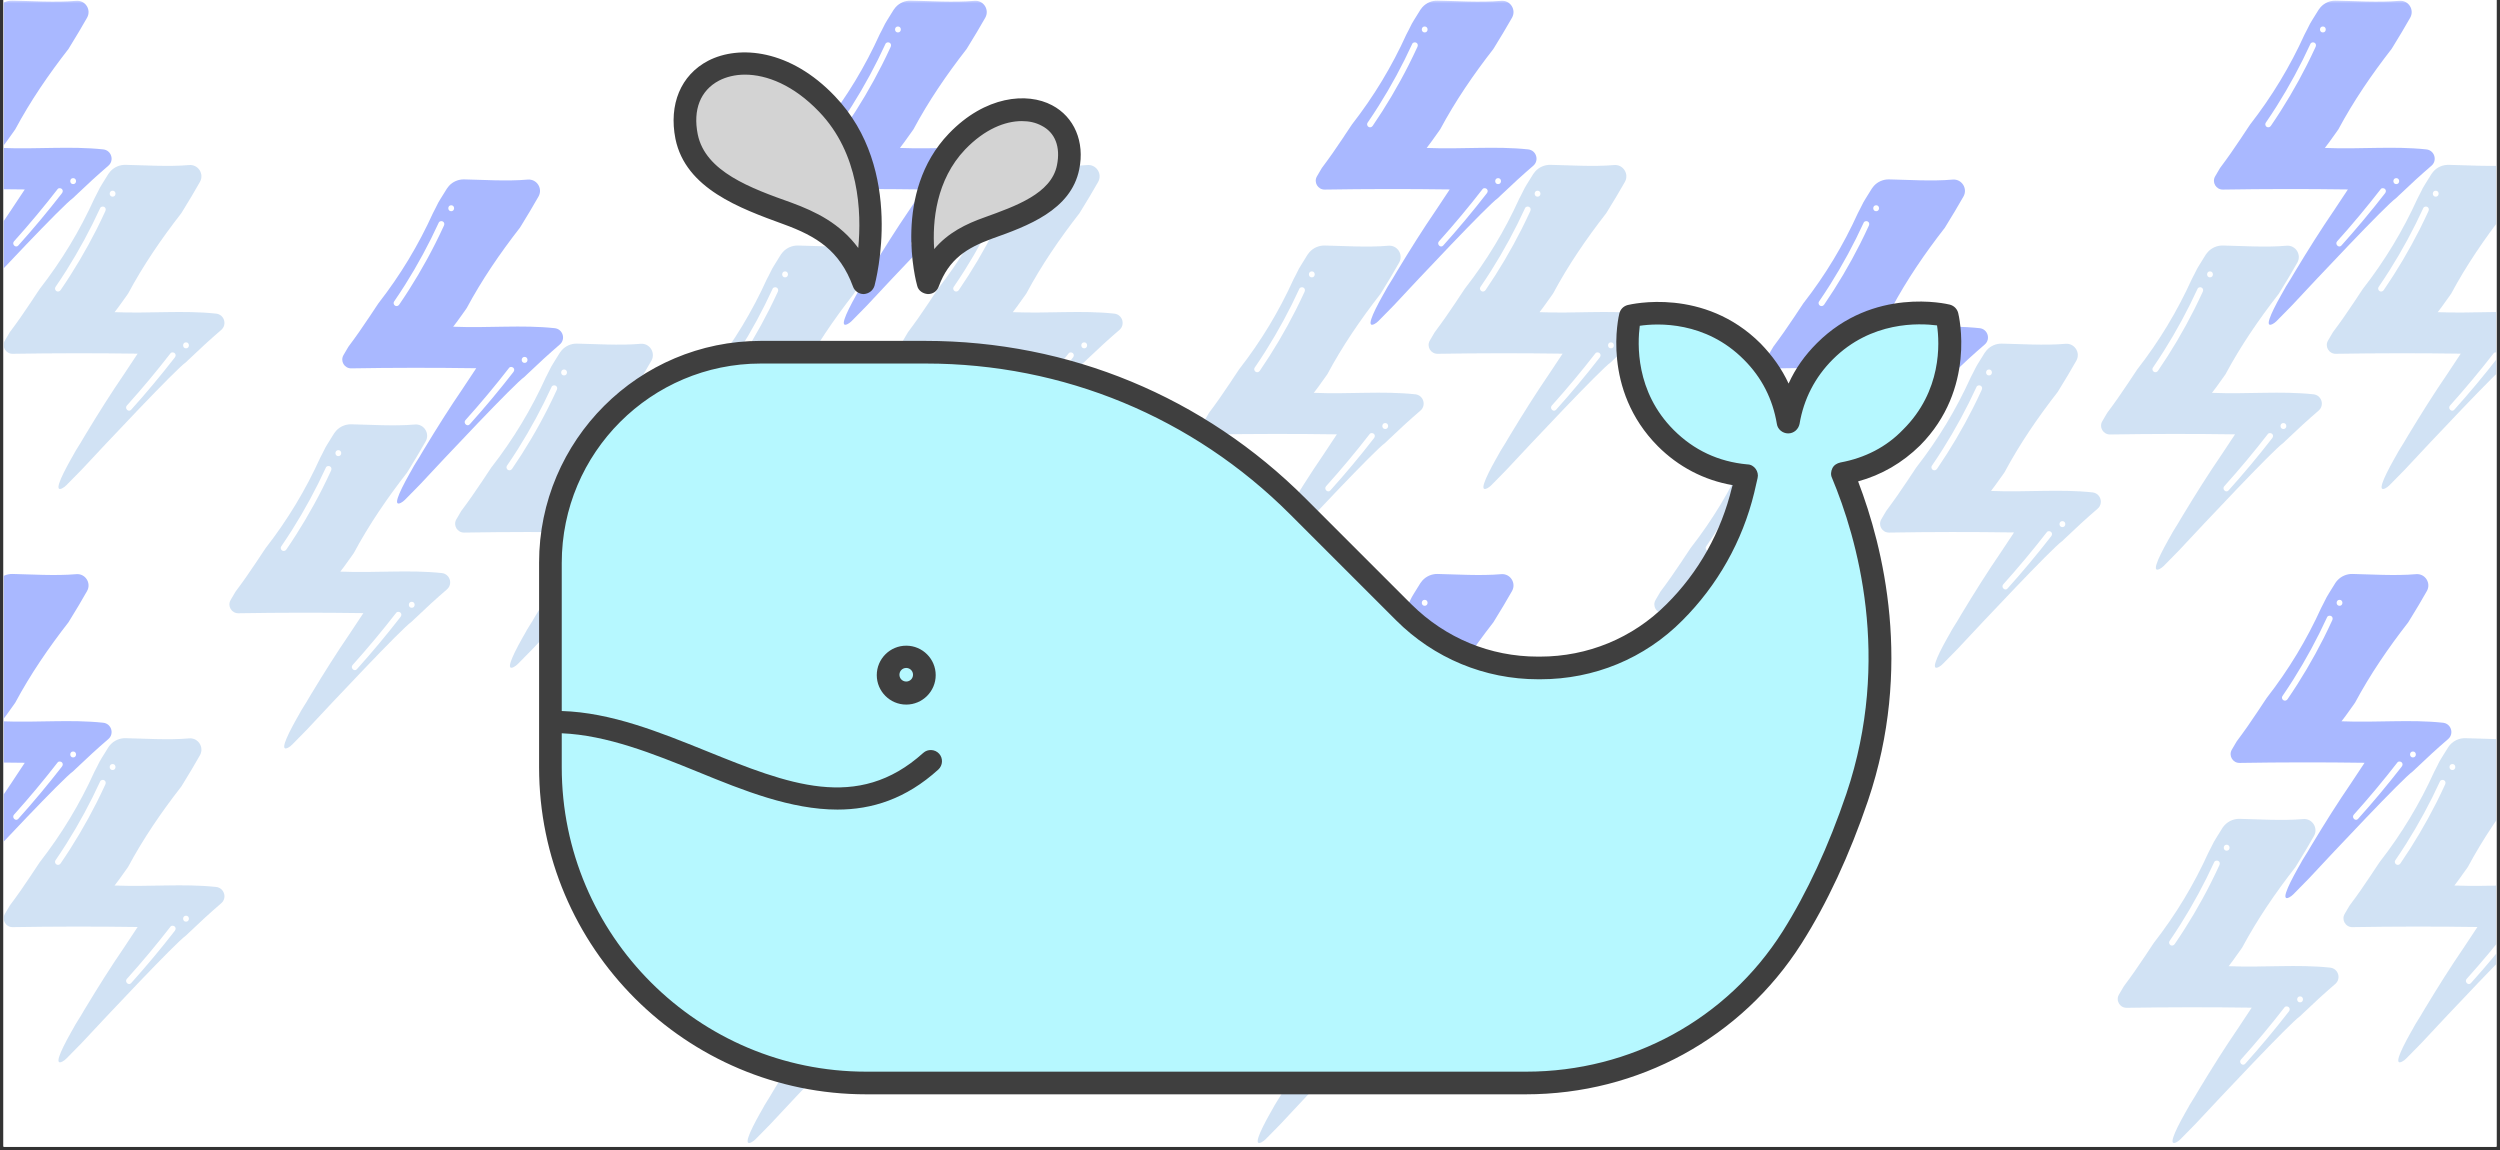 <svg xmlns="http://www.w3.org/2000/svg" xmlns:xlink="http://www.w3.org/1999/xlink" width="375" viewBox="0 0 375 172.5" height="172.5" version="1.0"><rect x="0" y="0" width="375" height="172.5" fill="#333333" stroke="none"/><defs><clipPath id="b"><path d="M 0.543 0 L 374.457 0 L 374.457 172 L 0.543 172 Z M 0.543 0"/></clipPath><clipPath id="c"><path d="M 0.543 0 L 172 0 L 172 172 L 0.543 172 Z M 0.543 0"/></clipPath><clipPath id="f"><path d="M 135 24.633 L 168.828 24.633 L 168.828 73.855 L 135 73.855 Z M 135 24.633"/></clipPath><clipPath id="g"><path d="M 101.078 36.734 L 134.969 36.734 L 134.969 85.961 L 101.078 85.961 Z M 101.078 36.734"/></clipPath><clipPath id="h"><path d="M 118.008 0 L 151.898 0 L 151.898 49 L 118.008 49 Z M 118.008 0"/></clipPath><clipPath id="i"><path d="M 137.438 110.633 L 171 110.633 L 171 159.859 L 137.438 159.859 Z M 137.438 110.633"/></clipPath><clipPath id="j"><path d="M 103.578 122.734 L 137.469 122.734 L 137.469 171.961 L 103.578 171.961 Z M 103.578 122.734"/></clipPath><clipPath id="k"><path d="M 120.508 86 L 154 86 L 154 135 L 120.508 135 Z M 120.508 86"/></clipPath><clipPath id="l"><path d="M 68 51.449 L 101.82 51.449 L 101.82 100.672 L 68 100.672 Z M 68 51.449"/></clipPath><clipPath id="m"><path d="M 34.066 63.551 L 67.961 63.551 L 67.961 112.773 L 34.066 112.773 Z M 34.066 63.551"/></clipPath><clipPath id="n"><path d="M 51 26.816 L 84.891 26.816 L 84.891 76 L 51 76 Z M 51 26.816"/></clipPath><clipPath id="o"><path d="M 0.543 110.633 L 34 110.633 L 34 159.859 L 0.543 159.859 Z M 0.543 110.633"/></clipPath><clipPath id="p"><path d="M 0.543 86 L 17 86 L 17 135 L 0.543 135 Z M 0.543 86"/></clipPath><clipPath id="q"><path d="M 0.543 89 L 1 89 L 1 91 L 0.543 91 Z M 0.543 89"/></clipPath><clipPath id="r"><path d="M 0.543 24.633 L 34 24.633 L 34 73.855 L 0.543 73.855 Z M 0.543 24.633"/></clipPath><clipPath id="s"><path d="M 0.543 0 L 17 0 L 17 49 L 0.543 49 Z M 0.543 0"/></clipPath><clipPath id="t"><path d="M 0.543 3 L 1 3 L 1 5 L 0.543 5 Z M 0.543 3"/></clipPath><clipPath id="e"><path d="M0 0H172V172H0z"/></clipPath><clipPath id="u"><path d="M 180 0 L 374.457 0 L 374.457 172 L 180 172 Z M 180 0"/></clipPath><clipPath id="x"><path d="M 169 24.633 L 194.457 24.633 L 194.457 73.855 L 169 73.855 Z M 169 24.633"/></clipPath><clipPath id="y"><path d="M 187 52 L 194.457 52 L 194.457 62 L 187 62 Z M 187 52"/></clipPath><clipPath id="z"><path d="M 135 36.734 L 168.711 36.734 L 168.711 85.961 L 135 85.961 Z M 135 36.734"/></clipPath><clipPath id="A"><path d="M 152 0 L 185.641 0 L 185.641 49 L 152 49 Z M 152 0"/></clipPath><clipPath id="B"><path d="M 171.176 110.633 L 194.457 110.633 L 194.457 159.859 L 171.176 159.859 Z M 171.176 110.633"/></clipPath><clipPath id="C"><path d="M 189 138 L 194.457 138 L 194.457 148 L 189 148 Z M 189 138"/></clipPath><clipPath id="D"><path d="M 137.316 122.734 L 171 122.734 L 171 171.961 L 137.316 171.961 Z M 137.316 122.734"/></clipPath><clipPath id="E"><path d="M 154.246 86 L 188 86 L 188 135 L 154.246 135 Z M 154.246 86"/></clipPath><clipPath id="F"><path d="M 102 51.449 L 135.559 51.449 L 135.559 100.672 L 102 100.672 Z M 102 51.449"/></clipPath><clipPath id="G"><path d="M 68 63.551 L 101.699 63.551 L 101.699 112.773 L 68 112.773 Z M 68 63.551"/></clipPath><clipPath id="H"><path d="M 85 26.816 L 118.629 26.816 L 118.629 76 L 85 76 Z M 85 26.816"/></clipPath><clipPath id="I"><path d="M 34 110.633 L 67.84 110.633 L 67.84 159.859 L 34 159.859 Z M 34 110.633"/></clipPath><clipPath id="J"><path d="M 0.09 122.734 L 33.98 122.734 L 33.98 171.961 L 0.09 171.961 Z M 0.09 122.734"/></clipPath><clipPath id="K"><path d="M 17.02 86 L 50.91 86 L 50.91 135 L 17.02 135 Z M 17.02 86"/></clipPath><clipPath id="L"><path d="M 34 24.633 L 67.84 24.633 L 67.84 73.855 L 34 73.855 Z M 34 24.633"/></clipPath><clipPath id="M"><path d="M 0.09 36.734 L 33.98 36.734 L 33.98 85.961 L 0.09 85.961 Z M 0.09 36.734"/></clipPath><clipPath id="N"><path d="M 17.02 0 L 50.91 0 L 50.91 49 L 17.02 49 Z M 17.02 0"/></clipPath><clipPath id="w"><path d="M0 0H195V172H0z"/></clipPath><clipPath id="O"><path d="M 80.582 45 L 294.461 45 L 294.461 164.148 L 80.582 164.148 Z M 80.582 45"/></clipPath><clipPath id="P"><path d="M 101 7.852 L 163 7.852 L 163 45 L 101 45 Z M 101 7.852"/></clipPath><mask id="d"><g filter="url(#a)"><path fill-opacity=".498" d="M-37.5 -17.25H412.5V189.75H-37.5z"/></g></mask><mask id="v"><g filter="url(#a)"><path fill-opacity=".498" d="M-37.5 -17.25H412.5V189.75H-37.5z"/></g></mask><filter x="0%" y="0%" width="100%" xmlns:xlink="http://www.w3.org/1999/xlink" xlink:type="simple" xlink:actuate="onLoad" height="100%" id="a" xlink:show="other"><feColorMatrix values="0 0 0 0 1 0 0 0 0 1 0 0 0 0 1 0 0 0 1 0" color-interpolation-filters="sRGB"/></filter></defs><g clip-path="url(#b)" fill="#FFF"><path d="M 0.543 0 L 374.457 0 L 374.457 179.48 L 0.543 179.48 Z M 0.543 0"/><path d="M 0.543 0 L 374.457 0 L 374.457 172 L 0.543 172 Z M 0.543 0"/><path d="M 0.543 0 L 374.457 0 L 374.457 172 L 0.543 172 Z M 0.543 0"/></g><g clip-path="url(#c)"><g mask="url(#d)"><g><g clip-path="url(#e)"><g clip-path="url(#f)"><path fill="#A3C5E9" d="M 136.629 53.07 C 142.875 52.969 149.125 52.961 155.375 53.051 C 154.77 53.961 154.164 54.867 153.574 55.766 C 153.516 55.855 153.457 55.945 153.395 56.035 C 151.34 59.043 149.41 62.113 147.543 65.207 C 147.438 65.379 147.336 65.551 147.234 65.723 C 146.703 66.68 146.164 67.395 145.695 68.309 C 145.586 68.496 145.48 68.676 145.383 68.855 C 143.598 72.031 142.902 73.844 144.086 73.234 C 144.309 73.117 144.504 72.965 144.684 72.785 C 145.312 72.156 145.949 71.508 146.594 70.844 C 146.727 70.707 146.859 70.57 146.996 70.426 C 150.652 66.5 161.094 55.387 162.609 54.344 C 162.75 54.207 162.898 54.066 163.043 53.926 C 164.668 52.371 166.293 50.879 167.906 49.496 C 168.836 48.699 168.367 47.172 167.145 47.043 C 162.215 46.516 157.297 47.043 151.918 46.824 C 152.188 46.496 152.809 45.645 153.66 44.438 C 153.754 44.301 153.852 44.164 153.953 44.023 C 156.219 39.789 158.914 35.844 161.922 31.98 C 161.988 31.875 162.055 31.766 162.121 31.656 C 163.059 30.141 163.945 28.66 164.723 27.285 C 165.391 26.094 164.457 24.633 163.094 24.758 C 160.012 25.035 156.125 24.77 153.551 24.727 C 152.68 24.711 151.859 25.07 151.285 25.699 C 151.172 25.828 151.07 25.961 150.98 26.094 C 150.656 26.613 150.332 27.133 150.012 27.652 C 149.906 27.828 149.801 28.004 149.695 28.188 C 149.52 28.543 149.34 28.898 149.16 29.254 C 149.066 29.43 148.977 29.605 148.883 29.781 C 146.703 34.59 144.008 39.07 140.715 43.297 C 140.598 43.473 140.48 43.641 140.371 43.812 C 140.145 44.148 139.922 44.488 139.695 44.824 C 139.586 44.992 139.477 45.16 139.363 45.332 C 138.355 46.852 137.309 48.352 136.203 49.82 C 136.133 49.945 136.062 50.062 135.992 50.176 C 135.797 50.504 135.621 50.812 135.457 51.09 C 134.945 51.98 135.598 53.086 136.629 53.07 Z M 136.629 53.07"/></g><path fill="#FFF" d="M 149.758 31.203 C 148.281 34.422 146.59 37.547 144.699 40.543 C 144.164 41.391 143.613 42.23 143.043 43.059 C 142.906 43.258 143.008 43.559 143.207 43.672 C 143.426 43.801 143.684 43.711 143.82 43.512 C 145.82 40.586 147.629 37.531 149.227 34.371 C 149.68 33.473 150.113 32.566 150.535 31.656 C 150.633 31.434 150.598 31.172 150.371 31.043 C 150.18 30.93 149.859 30.98 149.758 31.203 Z M 149.758 31.203"/><path fill="#FFF" d="M 151.621 29.5 C 152.199 29.5 152.199 28.605 151.621 28.605 C 151.043 28.605 151.043 29.5 151.621 29.5 Z M 151.621 29.5"/><path fill="#FFF" d="M 154.395 61.465 C 156.672 58.93 158.859 56.312 160.945 53.621 C 161.094 53.43 161.133 53.176 160.945 52.988 C 160.793 52.832 160.461 52.797 160.312 52.988 C 158.223 55.68 156.039 58.297 153.762 60.832 C 153.375 61.262 154.008 61.895 154.395 61.465 Z M 154.395 61.465"/><path fill="#FFF" d="M 162.633 52.25 C 163.211 52.25 163.211 51.352 162.633 51.352 C 162.055 51.352 162.051 52.25 162.633 52.25 Z M 162.633 52.25"/><g clip-path="url(#g)"><path fill="#A3C5E9" d="M 102.77 65.172 C 109.016 65.07 115.266 65.062 121.516 65.152 C 120.91 66.062 120.309 66.969 119.715 67.871 C 119.656 67.961 119.598 68.051 119.535 68.137 C 117.48 71.145 115.551 74.215 113.684 77.309 C 113.578 77.48 113.477 77.652 113.375 77.824 C 112.844 78.781 112.305 79.496 111.836 80.41 C 111.727 80.598 111.621 80.781 111.523 80.957 C 109.738 84.133 109.043 85.945 110.227 85.336 C 110.449 85.223 110.645 85.066 110.824 84.891 C 111.453 84.258 112.09 83.609 112.734 82.945 C 112.867 82.809 113 82.672 113.141 82.531 C 116.793 78.602 127.234 67.488 128.75 66.445 C 128.891 66.309 129.039 66.168 129.188 66.027 C 130.809 64.473 132.434 62.98 134.047 61.598 C 134.977 60.801 134.508 59.277 133.285 59.145 C 128.355 58.621 123.438 59.145 118.059 58.926 C 118.328 58.598 118.949 57.746 119.801 56.539 C 119.895 56.406 119.992 56.266 120.094 56.125 C 122.363 51.891 125.055 47.945 128.062 44.082 C 128.129 43.977 128.195 43.867 128.266 43.758 C 129.199 42.242 130.086 40.762 130.863 39.387 C 131.535 38.199 130.598 36.734 129.234 36.859 C 126.152 37.137 122.27 36.875 119.691 36.828 C 118.82 36.812 118 37.176 117.426 37.805 C 117.312 37.93 117.211 38.062 117.121 38.195 C 116.797 38.715 116.473 39.234 116.156 39.758 C 116.047 39.93 115.941 40.105 115.836 40.289 C 115.66 40.645 115.48 41 115.301 41.355 C 115.207 41.531 115.117 41.707 115.023 41.883 C 112.844 46.691 110.148 51.172 106.855 55.398 C 106.738 55.574 106.625 55.742 106.512 55.914 C 106.285 56.25 106.062 56.59 105.836 56.926 C 105.727 57.094 105.617 57.262 105.504 57.434 C 104.496 58.953 103.449 60.453 102.344 61.922 C 102.273 62.047 102.203 62.164 102.133 62.277 C 101.938 62.605 101.762 62.914 101.602 63.191 C 101.086 64.082 101.738 65.188 102.77 65.172 Z M 102.77 65.172"/></g><path fill="#FFF" d="M 115.898 43.305 C 114.422 46.523 112.73 49.648 110.84 52.645 C 110.305 53.492 109.754 54.332 109.184 55.16 C 109.047 55.363 109.148 55.66 109.348 55.773 C 109.566 55.906 109.824 55.816 109.961 55.613 C 111.961 52.688 113.77 49.633 115.367 46.473 C 115.82 45.574 116.254 44.668 116.676 43.758 C 116.773 43.535 116.738 43.273 116.512 43.145 C 116.32 43.031 116 43.082 115.898 43.305 Z M 115.898 43.305"/><path fill="#FFF" d="M 117.762 41.605 C 118.34 41.605 118.34 40.707 117.762 40.707 C 117.184 40.707 117.184 41.605 117.762 41.605 Z M 117.762 41.605"/><path fill="#FFF" d="M 120.535 73.566 C 122.812 71.031 125 68.414 127.086 65.723 C 127.234 65.531 127.273 65.277 127.086 65.09 C 126.934 64.938 126.602 64.898 126.453 65.09 C 124.363 67.781 122.18 70.398 119.902 72.934 C 119.516 73.363 120.148 73.996 120.535 73.566 Z M 120.535 73.566"/><path fill="#FFF" d="M 128.773 64.352 C 129.352 64.352 129.352 63.457 128.773 63.457 C 128.195 63.457 128.191 64.352 128.773 64.352 Z M 128.773 64.352"/><g clip-path="url(#h)"><path fill="#5271FF" d="M 119.699 28.438 C 125.945 28.336 132.195 28.328 138.445 28.418 C 137.84 29.328 137.238 30.234 136.645 31.133 C 136.586 31.223 136.527 31.312 136.465 31.402 C 134.41 34.41 132.48 37.48 130.613 40.574 C 130.508 40.746 130.406 40.918 130.305 41.09 C 129.773 42.047 129.234 42.762 128.766 43.676 C 128.656 43.863 128.551 44.043 128.453 44.223 C 126.668 47.398 125.973 49.211 127.156 48.602 C 127.379 48.484 127.574 48.332 127.754 48.152 C 128.383 47.523 129.02 46.875 129.664 46.211 C 129.797 46.074 129.93 45.938 130.07 45.793 C 133.723 41.867 144.164 30.754 145.68 29.711 C 145.82 29.574 145.969 29.434 146.113 29.293 C 147.738 27.738 149.363 26.246 150.977 24.863 C 151.906 24.066 151.438 22.539 150.215 22.41 C 145.285 21.883 140.367 22.41 134.988 22.191 C 135.258 21.863 135.879 21.012 136.73 19.805 C 136.824 19.668 136.922 19.531 137.023 19.391 C 139.289 15.156 141.984 11.211 144.992 7.348 C 145.059 7.242 145.125 7.133 145.191 7.023 C 146.129 5.508 147.016 4.027 147.793 2.652 C 148.461 1.461 147.527 0 146.164 0.125 C 143.082 0.402 139.199 0.137 136.621 0.094 C 135.75 0.078 134.93 0.438 134.355 1.066 C 134.242 1.195 134.141 1.328 134.051 1.461 C 133.727 1.98 133.402 2.5 133.082 3.02 C 132.977 3.195 132.871 3.371 132.766 3.555 C 132.59 3.91 132.41 4.266 132.23 4.621 C 132.137 4.797 132.047 4.973 131.953 5.148 C 129.773 9.957 127.078 14.438 123.785 18.664 C 123.668 18.84 123.551 19.008 123.441 19.18 C 123.215 19.516 122.992 19.855 122.766 20.191 C 122.656 20.359 122.547 20.527 122.434 20.699 C 121.426 22.219 120.379 23.719 119.273 25.188 C 119.203 25.312 119.133 25.43 119.062 25.543 C 118.867 25.871 118.691 26.18 118.527 26.457 C 118.016 27.348 118.668 28.453 119.699 28.438 Z M 119.699 28.438"/></g><path fill="#FFF" d="M 132.828 6.57 C 131.352 9.789 129.66 12.914 127.77 15.91 C 127.234 16.758 126.684 17.598 126.113 18.426 C 125.977 18.625 126.078 18.926 126.277 19.039 C 126.496 19.168 126.754 19.078 126.891 18.879 C 128.891 15.953 130.699 12.898 132.297 9.734 C 132.75 8.84 133.184 7.934 133.605 7.023 C 133.703 6.801 133.668 6.539 133.441 6.41 C 133.25 6.297 132.93 6.348 132.828 6.57 Z M 132.828 6.57"/><path fill="#FFF" d="M 134.691 4.867 C 135.27 4.867 135.27 3.973 134.691 3.973 C 134.113 3.973 134.113 4.867 134.691 4.867 Z M 134.691 4.867"/><path fill="#FFF" d="M 137.465 36.832 C 139.742 34.297 141.93 31.68 144.016 28.988 C 144.164 28.797 144.203 28.543 144.016 28.355 C 143.863 28.199 143.531 28.164 143.383 28.355 C 141.293 31.047 139.109 33.664 136.832 36.199 C 136.445 36.629 137.078 37.262 137.465 36.832 Z M 137.465 36.832"/><path fill="#FFF" d="M 145.703 27.617 C 146.281 27.617 146.281 26.719 145.703 26.719 C 145.125 26.719 145.121 27.617 145.703 27.617 Z M 145.703 27.617"/><g clip-path="url(#i)"><path fill="#A3C5E9" d="M 139.129 139.07 C 145.375 138.969 151.625 138.961 157.875 139.051 C 157.27 139.961 156.668 140.867 156.074 141.77 C 156.016 141.859 155.957 141.949 155.895 142.039 C 153.84 145.043 151.91 148.117 150.043 151.211 C 149.938 151.383 149.836 151.555 149.734 151.723 C 149.203 152.68 148.664 153.398 148.195 154.309 C 148.086 154.496 147.98 154.68 147.883 154.855 C 146.098 158.031 145.402 159.848 146.586 159.234 C 146.809 159.121 147.004 158.965 147.184 158.789 C 147.812 158.156 148.449 157.508 149.094 156.844 C 149.227 156.707 149.359 156.57 149.5 156.43 C 153.152 152.5 163.594 141.387 165.109 140.344 C 165.25 140.211 165.398 140.066 165.543 139.926 C 167.168 138.371 168.793 136.879 170.406 135.496 C 171.336 134.699 170.867 133.176 169.645 133.043 C 164.715 132.52 159.797 133.043 154.418 132.828 C 154.688 132.496 155.309 131.645 156.16 130.438 C 156.254 130.305 156.352 130.164 156.453 130.023 C 158.719 125.789 161.414 121.844 164.422 117.98 C 164.488 117.875 164.555 117.766 164.621 117.656 C 165.559 116.145 166.445 114.66 167.223 113.285 C 167.891 112.098 166.957 110.633 165.594 110.758 C 162.512 111.035 158.629 110.773 156.051 110.727 C 155.18 110.711 154.359 111.074 153.785 111.703 C 153.672 111.828 153.57 111.961 153.48 112.094 C 153.156 112.613 152.832 113.133 152.512 113.656 C 152.406 113.828 152.301 114.004 152.195 114.188 C 152.02 114.543 151.84 114.898 151.66 115.254 C 151.566 115.43 151.477 115.605 151.383 115.781 C 149.203 120.59 146.508 125.07 143.215 129.297 C 143.098 129.473 142.98 129.645 142.871 129.812 C 142.645 130.148 142.422 130.488 142.195 130.824 C 142.086 130.992 141.977 131.164 141.863 131.332 C 140.855 132.852 139.809 134.352 138.703 135.824 C 138.633 135.945 138.562 136.062 138.492 136.176 C 138.297 136.508 138.121 136.812 137.957 137.09 C 137.445 137.98 138.098 139.09 139.129 139.07 Z M 139.129 139.07"/></g><path fill="#FFF" d="M 152.258 117.203 C 150.781 120.422 149.09 123.547 147.199 126.543 C 146.664 127.391 146.113 128.23 145.543 129.059 C 145.406 129.262 145.508 129.559 145.707 129.672 C 145.926 129.805 146.184 129.715 146.32 129.512 C 148.32 126.59 150.129 123.531 151.727 120.371 C 152.18 119.473 152.613 118.566 153.035 117.656 C 153.133 117.434 153.098 117.172 152.871 117.043 C 152.68 116.93 152.359 116.98 152.258 117.203 Z M 152.258 117.203"/><path fill="#FFF" d="M 154.121 115.504 C 154.699 115.504 154.699 114.605 154.121 114.605 C 153.543 114.605 153.543 115.504 154.121 115.504 Z M 154.121 115.504"/><path fill="#FFF" d="M 156.895 147.465 C 159.172 144.93 161.359 142.316 163.445 139.621 C 163.594 139.43 163.633 139.176 163.445 138.988 C 163.293 138.836 162.961 138.797 162.812 138.988 C 160.723 141.68 158.539 144.297 156.262 146.832 C 155.875 147.262 156.508 147.898 156.895 147.465 Z M 156.895 147.465"/><path fill="#FFF" d="M 165.133 138.25 C 165.711 138.25 165.711 137.355 165.133 137.355 C 164.555 137.355 164.551 138.25 165.133 138.25 Z M 165.133 138.25"/><g clip-path="url(#j)"><path fill="#A3C5E9" d="M 105.27 151.172 C 111.516 151.07 117.766 151.062 124.016 151.152 C 123.41 152.062 122.809 152.973 122.215 153.871 C 122.156 153.961 122.098 154.051 122.039 154.141 C 119.98 157.145 118.051 160.219 116.184 163.312 C 116.078 163.484 115.977 163.656 115.875 163.824 C 115.344 164.781 114.805 165.5 114.336 166.41 C 114.227 166.598 114.121 166.781 114.023 166.957 C 112.238 170.133 111.543 171.949 112.727 171.336 C 112.949 171.223 113.148 171.066 113.324 170.891 C 113.953 170.258 114.59 169.609 115.234 168.949 C 115.367 168.809 115.5 168.672 115.641 168.531 C 119.293 164.602 129.734 153.488 131.25 152.445 C 131.391 152.312 131.539 152.172 131.688 152.027 C 133.309 150.473 134.934 148.984 136.547 147.598 C 137.477 146.801 137.008 145.277 135.785 145.145 C 130.855 144.621 125.938 145.145 120.559 144.93 C 120.828 144.598 121.449 143.746 122.301 142.539 C 122.395 142.406 122.492 142.266 122.594 142.125 C 124.863 137.891 127.555 133.945 130.562 130.082 C 130.629 129.977 130.695 129.867 130.766 129.762 C 131.699 128.246 132.586 126.762 133.363 125.387 C 134.035 124.199 133.098 122.734 131.734 122.859 C 128.652 123.137 124.77 122.875 122.191 122.828 C 121.32 122.812 120.5 123.176 119.926 123.805 C 119.812 123.93 119.711 124.062 119.621 124.195 C 119.297 124.715 118.973 125.234 118.656 125.758 C 118.547 125.934 118.441 126.105 118.336 126.289 C 118.16 126.645 117.98 127 117.801 127.355 C 117.707 127.531 117.617 127.707 117.523 127.883 C 115.344 132.691 112.648 137.176 109.355 141.398 C 109.238 141.574 109.125 141.746 109.012 141.914 C 108.785 142.254 108.562 142.59 108.336 142.926 C 108.227 143.094 108.117 143.266 108.004 143.434 C 106.996 144.953 105.949 146.453 104.844 147.926 C 104.773 148.047 104.703 148.164 104.633 148.281 C 104.441 148.609 104.262 148.914 104.102 149.191 C 103.586 150.082 104.238 151.191 105.27 151.172 Z M 105.27 151.172"/></g><path fill="#FFF" d="M 118.398 129.305 C 116.922 132.523 115.23 135.648 113.34 138.645 C 112.805 139.496 112.254 140.332 111.684 141.164 C 111.547 141.363 111.648 141.66 111.848 141.777 C 112.07 141.906 112.324 141.816 112.461 141.613 C 114.461 138.691 116.27 135.637 117.867 132.473 C 118.32 131.574 118.754 130.672 119.176 129.758 C 119.273 129.539 119.238 129.273 119.012 129.145 C 118.82 129.031 118.5 129.086 118.398 129.305 Z M 118.398 129.305"/><path fill="#FFF" d="M 120.262 127.605 C 120.84 127.605 120.84 126.707 120.262 126.707 C 119.684 126.707 119.684 127.605 120.262 127.605 Z M 120.262 127.605"/><path fill="#FFF" d="M 123.035 159.566 C 125.312 157.031 127.5 154.418 129.586 151.723 C 129.734 151.535 129.773 151.277 129.586 151.09 C 129.434 150.938 129.102 150.898 128.953 151.09 C 126.863 153.781 124.68 156.398 122.402 158.934 C 122.016 159.363 122.648 160 123.035 159.566 Z M 123.035 159.566"/><path fill="#FFF" d="M 131.273 150.352 C 131.852 150.352 131.852 149.457 131.273 149.457 C 130.695 149.457 130.695 150.352 131.273 150.352 Z M 131.273 150.352"/><g clip-path="url(#k)"><path fill="#5271FF" d="M 122.199 114.438 C 128.445 114.336 134.695 114.328 140.945 114.418 C 140.34 115.328 139.738 116.234 139.145 117.137 C 139.086 117.227 139.027 117.316 138.965 117.406 C 136.91 120.41 134.98 123.484 133.113 126.578 C 133.008 126.75 132.906 126.922 132.805 127.09 C 132.273 128.047 131.734 128.766 131.266 129.676 C 131.156 129.863 131.051 130.047 130.953 130.223 C 129.168 133.398 128.473 135.211 129.656 134.602 C 129.879 134.488 130.074 134.332 130.254 134.156 C 130.883 133.523 131.52 132.875 132.164 132.211 C 132.297 132.074 132.43 131.938 132.57 131.797 C 136.223 127.867 146.664 116.754 148.18 115.711 C 148.32 115.578 148.469 115.434 148.617 115.293 C 150.238 113.738 151.863 112.246 153.477 110.863 C 154.406 110.066 153.938 108.543 152.715 108.41 C 147.785 107.887 142.867 108.41 137.488 108.195 C 137.758 107.863 138.379 107.012 139.23 105.805 C 139.324 105.672 139.422 105.531 139.523 105.391 C 141.793 101.156 144.484 97.211 147.492 93.348 C 147.559 93.242 147.625 93.133 147.691 93.023 C 148.629 91.512 149.516 90.027 150.293 88.652 C 150.965 87.465 150.027 86 148.664 86.125 C 145.582 86.402 141.699 86.141 139.121 86.094 C 138.25 86.078 137.43 86.441 136.855 87.07 C 136.742 87.195 136.641 87.328 136.551 87.461 C 136.227 87.98 135.902 88.5 135.582 89.023 C 135.477 89.195 135.371 89.371 135.266 89.555 C 135.09 89.91 134.91 90.266 134.73 90.621 C 134.637 90.797 134.547 90.973 134.453 91.148 C 132.273 95.957 129.578 100.438 126.285 104.664 C 126.168 104.84 126.051 105.008 125.941 105.18 C 125.715 105.516 125.492 105.855 125.266 106.191 C 125.156 106.359 125.047 106.527 124.934 106.699 C 123.926 108.219 122.879 109.719 121.773 111.191 C 121.703 111.312 121.633 111.43 121.562 111.543 C 121.367 111.875 121.191 112.18 121.027 112.457 C 120.516 113.348 121.168 114.457 122.199 114.438 Z M 122.199 114.438"/></g><path fill="#FFF" d="M 135.328 92.57 C 133.852 95.789 132.16 98.914 130.27 101.91 C 129.734 102.758 129.184 103.598 128.613 104.426 C 128.477 104.629 128.578 104.926 128.777 105.039 C 128.996 105.172 129.254 105.082 129.391 104.879 C 131.391 101.957 133.199 98.898 134.797 95.738 C 135.25 94.84 135.684 93.934 136.105 93.023 C 136.203 92.801 136.168 92.539 135.941 92.41 C 135.75 92.297 135.43 92.348 135.328 92.57 Z M 135.328 92.57"/><path fill="#FFF" d="M 137.191 90.871 C 137.77 90.871 137.77 89.973 137.191 89.973 C 136.613 89.973 136.613 90.871 137.191 90.871 Z M 137.191 90.871"/><path fill="#FFF" d="M 139.965 122.832 C 142.242 120.297 144.43 117.68 146.516 114.988 C 146.664 114.797 146.703 114.543 146.516 114.355 C 146.363 114.203 146.031 114.164 145.883 114.355 C 143.793 117.047 141.609 119.664 139.332 122.199 C 138.945 122.629 139.578 123.266 139.965 122.832 Z M 139.965 122.832"/><path fill="#FFF" d="M 148.203 113.617 C 148.781 113.617 148.781 112.723 148.203 112.723 C 147.625 112.723 147.621 113.617 148.203 113.617 Z M 148.203 113.617"/><g clip-path="url(#l)"><path fill="#A3C5E9" d="M 69.617 79.887 C 75.867 79.781 82.117 79.777 88.363 79.867 C 87.758 80.777 87.156 81.684 86.562 82.582 C 86.504 82.672 86.445 82.762 86.387 82.852 C 84.328 85.859 82.398 88.93 80.531 92.023 C 80.43 92.195 80.324 92.367 80.223 92.539 C 79.691 93.496 79.152 94.211 78.684 95.125 C 78.574 95.312 78.473 95.492 78.371 95.668 C 76.586 98.848 75.891 100.66 77.074 100.051 C 77.297 99.934 77.496 99.781 77.672 99.602 C 78.301 98.973 78.938 98.324 79.582 97.66 C 79.715 97.523 79.848 97.387 79.988 97.242 C 83.641 93.316 94.082 82.203 95.598 81.16 C 95.738 81.023 95.887 80.883 96.035 80.742 C 97.66 79.188 99.281 77.695 100.895 76.312 C 101.828 75.512 101.355 73.988 100.133 73.859 C 95.207 73.332 90.285 73.859 84.906 73.641 C 85.176 73.312 85.801 72.461 86.652 71.254 C 86.746 71.117 86.844 70.98 86.941 70.836 C 89.211 66.605 91.906 62.66 94.91 58.797 C 94.98 58.691 95.047 58.582 95.113 58.473 C 96.051 56.957 96.934 55.473 97.711 54.102 C 98.383 52.91 97.445 51.449 96.082 51.57 C 93.004 51.852 89.117 51.586 86.539 51.543 C 85.672 51.527 84.848 51.887 84.277 52.516 C 84.16 52.645 84.059 52.777 83.973 52.91 C 83.645 53.43 83.324 53.949 83.004 54.469 C 82.898 54.645 82.789 54.82 82.684 55.004 C 82.508 55.359 82.332 55.715 82.148 56.066 C 82.059 56.246 81.965 56.422 81.875 56.598 C 79.691 61.406 76.996 65.887 73.707 70.113 C 73.586 70.289 73.473 70.457 73.359 70.629 C 73.137 70.965 72.91 71.305 72.688 71.641 C 72.574 71.809 72.465 71.977 72.352 72.145 C 71.348 73.664 70.301 75.164 69.195 76.637 C 69.121 76.762 69.051 76.879 68.984 76.992 C 68.789 77.32 68.609 77.625 68.449 77.906 C 67.934 78.797 68.59 79.902 69.617 79.887 Z M 69.617 79.887"/></g><path fill="#FFF" d="M 82.746 58.02 C 81.27 61.238 79.582 64.359 77.691 67.359 C 77.152 68.207 76.602 69.047 76.035 69.875 C 75.898 70.074 75.996 70.371 76.195 70.488 C 76.418 70.617 76.672 70.527 76.809 70.328 C 78.812 67.402 80.621 64.348 82.215 61.184 C 82.668 60.289 83.105 59.383 83.523 58.469 C 83.625 58.25 83.586 57.988 83.363 57.859 C 83.168 57.746 82.848 57.797 82.746 58.02 Z M 82.746 58.02"/><path fill="#FFF" d="M 84.609 56.316 C 85.188 56.316 85.188 55.422 84.609 55.422 C 84.031 55.422 84.031 56.316 84.609 56.316 Z M 84.609 56.316"/><path fill="#FFF" d="M 87.387 88.281 C 89.664 85.746 91.848 83.129 93.938 80.438 C 94.086 80.246 94.125 79.992 93.938 79.805 C 93.781 79.648 93.449 79.613 93.301 79.805 C 91.211 82.496 89.027 85.113 86.75 87.648 C 86.367 88.078 87 88.711 87.387 88.281 Z M 87.387 88.281"/><path fill="#FFF" d="M 95.621 79.066 C 96.199 79.066 96.199 78.168 95.621 78.168 C 95.043 78.168 95.043 79.066 95.621 79.066 Z M 95.621 79.066"/><g clip-path="url(#m)"><path fill="#A3C5E9" d="M 35.758 91.988 C 42.008 91.887 48.258 91.879 54.504 91.969 C 53.898 92.879 53.297 93.785 52.703 94.684 C 52.645 94.773 52.586 94.863 52.527 94.953 C 50.469 97.961 48.539 101.031 46.672 104.125 C 46.57 104.297 46.465 104.469 46.363 104.641 C 45.832 105.598 45.293 106.312 44.824 107.227 C 44.715 107.414 44.613 107.594 44.512 107.773 C 42.727 110.949 42.031 112.762 43.215 112.152 C 43.438 112.035 43.637 111.883 43.812 111.703 C 44.441 111.074 45.078 110.426 45.723 109.762 C 45.855 109.625 45.992 109.488 46.129 109.344 C 49.785 105.418 60.223 94.305 61.738 93.262 C 61.879 93.125 62.027 92.984 62.176 92.844 C 63.801 91.289 65.426 89.797 67.035 88.414 C 67.969 87.617 67.496 86.09 66.273 85.961 C 61.348 85.434 56.426 85.961 51.047 85.742 C 51.316 85.414 51.941 84.562 52.793 83.355 C 52.887 83.219 52.984 83.082 53.082 82.941 C 55.352 78.707 58.047 74.762 61.051 70.898 C 61.121 70.793 61.188 70.684 61.254 70.574 C 62.191 69.059 63.074 67.578 63.852 66.203 C 64.523 65.012 63.586 63.551 62.223 63.676 C 59.145 63.953 55.258 63.688 52.68 63.645 C 51.812 63.629 50.988 63.988 50.418 64.617 C 50.301 64.746 50.199 64.879 50.113 65.012 C 49.785 65.531 49.465 66.051 49.145 66.57 C 49.039 66.746 48.934 66.922 48.824 67.105 C 48.648 67.461 48.473 67.816 48.289 68.172 C 48.199 68.348 48.105 68.523 48.016 68.699 C 45.832 73.508 43.137 77.988 39.848 82.215 C 39.727 82.391 39.613 82.559 39.5 82.73 C 39.277 83.066 39.051 83.406 38.828 83.742 C 38.719 83.91 38.605 84.078 38.492 84.25 C 37.488 85.77 36.441 87.27 35.336 88.738 C 35.262 88.863 35.191 88.98 35.125 89.094 C 34.93 89.422 34.75 89.73 34.59 90.008 C 34.074 90.898 34.73 92.004 35.758 91.988 Z M 35.758 91.988"/></g><path fill="#FFF" d="M 48.891 70.121 C 47.41 73.34 45.723 76.465 43.832 79.461 C 43.293 80.309 42.742 81.148 42.176 81.977 C 42.039 82.176 42.137 82.477 42.336 82.59 C 42.559 82.719 42.812 82.629 42.949 82.43 C 44.953 79.504 46.762 76.449 48.359 73.285 C 48.809 72.391 49.246 71.484 49.664 70.574 C 49.766 70.352 49.727 70.09 49.504 69.961 C 49.309 69.848 48.992 69.898 48.891 70.121 Z M 48.891 70.121"/><path fill="#FFF" d="M 50.75 68.418 C 51.328 68.418 51.328 67.523 50.75 67.523 C 50.172 67.523 50.172 68.418 50.75 68.418 Z M 50.75 68.418"/><path fill="#FFF" d="M 53.527 100.383 C 55.805 97.848 57.988 95.23 60.078 92.539 C 60.227 92.348 60.266 92.094 60.078 91.906 C 59.922 91.75 59.594 91.715 59.441 91.906 C 57.355 94.598 55.168 97.215 52.891 99.75 C 52.508 100.18 53.141 100.812 53.527 100.383 Z M 53.527 100.383"/><path fill="#FFF" d="M 61.762 91.168 C 62.34 91.168 62.34 90.27 61.762 90.27 C 61.184 90.27 61.184 91.168 61.762 91.168 Z M 61.762 91.168"/><g clip-path="url(#n)"><path fill="#5271FF" d="M 52.688 55.254 C 58.938 55.148 65.188 55.145 71.434 55.234 C 70.828 56.145 70.227 57.051 69.633 57.949 C 69.574 58.039 69.516 58.129 69.457 58.219 C 67.398 61.227 65.469 64.297 63.602 67.391 C 63.5 67.562 63.395 67.734 63.293 67.906 C 62.762 68.863 62.223 69.578 61.754 70.492 C 61.645 70.68 61.543 70.859 61.441 71.035 C 59.656 74.215 58.961 76.027 60.145 75.418 C 60.367 75.301 60.566 75.148 60.742 74.969 C 61.371 74.34 62.008 73.691 62.652 73.027 C 62.785 72.891 62.918 72.754 63.059 72.609 C 66.711 68.684 77.152 57.57 78.668 56.527 C 78.809 56.391 78.957 56.25 79.105 56.109 C 80.73 54.555 82.355 53.062 83.965 51.68 C 84.898 50.879 84.426 49.355 83.203 49.227 C 78.277 48.699 73.355 49.227 67.977 49.008 C 68.246 48.68 68.871 47.828 69.723 46.621 C 69.816 46.484 69.914 46.348 70.012 46.203 C 72.281 41.973 74.977 38.027 77.98 34.164 C 78.051 34.059 78.117 33.949 78.184 33.84 C 79.121 32.324 80.004 30.84 80.781 29.469 C 81.453 28.277 80.516 26.816 79.152 26.938 C 76.074 27.219 72.188 26.953 69.609 26.91 C 68.742 26.895 67.918 27.254 67.348 27.883 C 67.23 28.012 67.129 28.145 67.043 28.277 C 66.715 28.797 66.395 29.316 66.074 29.836 C 65.969 30.012 65.859 30.188 65.754 30.371 C 65.578 30.727 65.402 31.082 65.219 31.434 C 65.129 31.613 65.035 31.789 64.945 31.965 C 62.762 36.773 60.066 41.254 56.777 45.48 C 56.656 45.656 56.543 45.824 56.43 45.996 C 56.207 46.332 55.98 46.672 55.758 47.008 C 55.648 47.176 55.535 47.344 55.422 47.512 C 54.418 49.031 53.371 50.531 52.266 52.004 C 52.191 52.129 52.121 52.246 52.055 52.359 C 51.859 52.688 51.68 52.992 51.52 53.273 C 51.004 54.164 51.66 55.27 52.688 55.254 Z M 52.688 55.254"/></g><path fill="#FFF" d="M 65.816 33.387 C 64.34 36.605 62.652 39.727 60.762 42.727 C 60.223 43.574 59.672 44.414 59.105 45.242 C 58.969 45.441 59.066 45.738 59.266 45.855 C 59.488 45.984 59.742 45.895 59.879 45.695 C 61.883 42.77 63.691 39.715 65.285 36.551 C 65.738 35.656 66.176 34.75 66.594 33.836 C 66.695 33.617 66.656 33.355 66.434 33.227 C 66.238 33.113 65.918 33.164 65.816 33.387 Z M 65.816 33.387"/><path fill="#FFF" d="M 67.68 31.684 C 68.258 31.684 68.258 30.789 67.68 30.789 C 67.102 30.789 67.102 31.684 67.68 31.684 Z M 67.68 31.684"/><path fill="#FFF" d="M 70.457 63.648 C 72.734 61.113 74.918 58.496 77.008 55.805 C 77.156 55.613 77.195 55.359 77.008 55.172 C 76.852 55.016 76.52 54.977 76.371 55.172 C 74.285 57.863 72.098 60.48 69.82 63.016 C 69.438 63.441 70.07 64.078 70.457 63.648 Z M 70.457 63.648"/><path fill="#FFF" d="M 78.691 54.434 C 79.27 54.434 79.27 53.535 78.691 53.535 C 78.113 53.535 78.113 54.434 78.691 54.434 Z M 78.691 54.434"/><g clip-path="url(#o)"><path fill="#A3C5E9" d="M 1.902 139.07 C 8.148 138.969 14.398 138.961 20.645 139.051 C 20.039 139.961 19.438 140.867 18.844 141.77 C 18.785 141.859 18.727 141.949 18.668 142.039 C 16.609 145.043 14.68 148.117 12.812 151.211 C 12.711 151.383 12.605 151.555 12.504 151.723 C 11.973 152.68 11.434 153.398 10.965 154.309 C 10.855 154.496 10.754 154.68 10.652 154.855 C 8.867 158.031 8.172 159.848 9.355 159.234 C 9.578 159.121 9.777 158.965 9.953 158.789 C 10.582 158.156 11.219 157.508 11.863 156.844 C 11.996 156.707 12.133 156.57 12.27 156.43 C 15.926 152.5 26.363 141.387 27.879 140.344 C 28.023 140.211 28.168 140.066 28.316 139.926 C 29.941 138.371 31.566 136.879 33.176 135.496 C 34.109 134.699 33.637 133.176 32.414 133.043 C 27.488 132.52 22.566 133.043 17.188 132.828 C 17.457 132.496 18.082 131.645 18.934 130.438 C 19.027 130.305 19.125 130.164 19.223 130.023 C 21.492 125.789 24.188 121.844 27.195 117.98 C 27.262 117.875 27.328 117.766 27.395 117.656 C 28.332 116.145 29.219 114.66 29.992 113.285 C 30.664 112.098 29.727 110.633 28.367 110.758 C 25.285 111.035 21.398 110.773 18.82 110.727 C 17.953 110.711 17.129 111.074 16.559 111.703 C 16.441 111.828 16.34 111.961 16.254 112.094 C 15.926 112.613 15.605 113.133 15.285 113.656 C 15.18 113.828 15.074 114.004 14.969 114.188 C 14.793 114.543 14.613 114.898 14.43 115.254 C 14.34 115.43 14.246 115.605 14.156 115.781 C 11.973 120.59 9.277 125.07 5.988 129.297 C 5.867 129.473 5.754 129.645 5.641 129.812 C 5.418 130.148 5.191 130.488 4.969 130.824 C 4.859 130.992 4.746 131.164 4.633 131.332 C 3.629 132.852 2.582 134.352 1.477 135.824 C 1.402 135.945 1.332 136.062 1.266 136.176 C 1.07 136.508 0.891 136.812 0.73 137.09 C 0.215 137.98 0.871 139.09 1.902 139.07 Z M 1.902 139.07"/></g><path fill="#FFF" d="M 15.031 117.203 C 13.551 120.422 11.863 123.547 9.973 126.543 C 9.438 127.391 8.883 128.23 8.316 129.059 C 8.18 129.262 8.277 129.559 8.477 129.672 C 8.699 129.805 8.953 129.715 9.09 129.512 C 11.094 126.59 12.902 123.531 14.5 120.371 C 14.949 119.473 15.387 118.566 15.805 117.656 C 15.906 117.434 15.867 117.172 15.645 117.043 C 15.449 116.93 15.133 116.98 15.031 117.203 Z M 15.031 117.203"/><path fill="#FFF" d="M 16.891 115.504 C 17.469 115.504 17.469 114.605 16.891 114.605 C 16.312 114.605 16.312 115.504 16.891 115.504 Z M 16.891 115.504"/><path fill="#FFF" d="M 19.668 147.465 C 21.945 144.93 24.129 142.316 26.219 139.621 C 26.367 139.43 26.406 139.176 26.219 138.988 C 26.062 138.836 25.734 138.797 25.582 138.988 C 23.496 141.68 21.309 144.297 19.031 146.832 C 18.648 147.262 19.281 147.898 19.668 147.465 Z M 19.668 147.465"/><path fill="#FFF" d="M 27.902 138.25 C 28.48 138.25 28.48 137.355 27.902 137.355 C 27.324 137.355 27.324 138.25 27.902 138.25 Z M 27.902 138.25"/><g clip-path="url(#p)"><path fill="#5271FF" d="M -15.027 114.438 C -8.781 114.336 -2.531 114.328 3.715 114.418 C 3.109 115.328 2.508 116.234 1.914 117.137 C 1.855 117.227 1.797 117.316 1.738 117.406 C -0.32 120.41 -2.25 123.484 -4.117 126.578 C -4.219 126.75 -4.324 126.922 -4.426 127.09 C -4.957 128.047 -5.496 128.766 -5.965 129.676 C -6.074 129.863 -6.176 130.047 -6.277 130.223 C -8.062 133.398 -8.758 135.211 -7.574 134.602 C -7.352 134.488 -7.152 134.332 -6.977 134.156 C -6.348 133.523 -5.711 132.875 -5.066 132.211 C -4.934 132.074 -4.797 131.938 -4.66 131.797 C -1.004 127.867 9.434 116.754 10.949 115.711 C 11.094 115.578 11.238 115.434 11.387 115.293 C 13.012 113.738 14.637 112.246 16.25 110.863 C 17.18 110.066 16.707 108.543 15.488 108.41 C 10.559 107.887 5.637 108.41 0.258 108.195 C 0.527 107.863 1.152 107.012 2.004 105.805 C 2.098 105.672 2.195 105.531 2.293 105.391 C 4.562 101.156 7.258 97.211 10.266 93.348 C 10.332 93.242 10.398 93.133 10.465 93.023 C 11.402 91.512 12.289 90.027 13.062 88.652 C 13.734 87.465 12.797 86 11.438 86.125 C 8.355 86.402 4.469 86.141 1.891 86.094 C 1.023 86.078 0.199 86.441 -0.371 87.07 C -0.488 87.195 -0.59 87.328 -0.676 87.461 C -1.004 87.98 -1.324 88.5 -1.645 89.023 C -1.75 89.195 -1.855 89.371 -1.961 89.555 C -2.137 89.91 -2.316 90.266 -2.5 90.621 C -2.59 90.797 -2.684 90.973 -2.773 91.148 C -4.957 95.957 -7.652 100.438 -10.941 104.664 C -11.062 104.84 -11.176 105.008 -11.289 105.18 C -11.512 105.516 -11.738 105.855 -11.961 106.191 C -12.07 106.359 -12.184 106.527 -12.293 106.699 C -13.301 108.219 -14.348 109.719 -15.453 111.191 C -15.527 111.312 -15.598 111.43 -15.664 111.543 C -15.859 111.875 -16.039 112.18 -16.199 112.457 C -16.715 113.348 -16.059 114.457 -15.027 114.438 Z M -15.027 114.438"/></g><g clip-path="url(#q)"><path fill="#FFF" d="M -0.039 90.871 C 0.539 90.871 0.543 89.973 -0.039 89.973 C -0.617 89.973 -0.617 90.871 -0.039 90.871 Z M -0.039 90.871"/></g><path fill="#FFF" d="M 2.738 122.832 C 5.016 120.297 7.199 117.68 9.289 114.988 C 9.438 114.797 9.477 114.543 9.289 114.355 C 9.133 114.203 8.805 114.164 8.652 114.355 C 6.566 117.047 4.379 119.664 2.102 122.199 C 1.719 122.629 2.352 123.266 2.738 122.832 Z M 2.738 122.832"/><path fill="#FFF" d="M 10.973 113.617 C 11.551 113.617 11.551 112.723 10.973 112.723 C 10.395 112.723 10.395 113.617 10.973 113.617 Z M 10.973 113.617"/><g clip-path="url(#r)"><path fill="#A3C5E9" d="M 1.902 53.07 C 8.148 52.969 14.398 52.961 20.645 53.051 C 20.039 53.961 19.438 54.867 18.844 55.766 C 18.785 55.855 18.727 55.945 18.668 56.035 C 16.609 59.043 14.68 62.113 12.812 65.207 C 12.711 65.379 12.605 65.551 12.504 65.723 C 11.973 66.68 11.434 67.395 10.965 68.309 C 10.855 68.496 10.754 68.676 10.652 68.855 C 8.867 72.031 8.172 73.844 9.355 73.234 C 9.578 73.117 9.777 72.965 9.953 72.785 C 10.582 72.156 11.219 71.508 11.863 70.844 C 11.996 70.707 12.133 70.57 12.27 70.426 C 15.926 66.5 26.363 55.387 27.879 54.344 C 28.023 54.207 28.168 54.066 28.316 53.926 C 29.941 52.371 31.566 50.879 33.176 49.496 C 34.109 48.699 33.637 47.172 32.414 47.043 C 27.488 46.516 22.566 47.043 17.188 46.824 C 17.457 46.496 18.082 45.645 18.934 44.438 C 19.027 44.301 19.125 44.164 19.223 44.023 C 21.492 39.789 24.188 35.844 27.195 31.98 C 27.262 31.875 27.328 31.766 27.395 31.656 C 28.332 30.141 29.219 28.66 29.992 27.285 C 30.664 26.094 29.727 24.633 28.367 24.758 C 25.285 25.035 21.398 24.77 18.82 24.727 C 17.953 24.711 17.129 25.07 16.559 25.699 C 16.441 25.828 16.34 25.961 16.254 26.094 C 15.926 26.613 15.605 27.133 15.285 27.652 C 15.18 27.828 15.074 28.004 14.969 28.188 C 14.793 28.543 14.613 28.898 14.43 29.254 C 14.34 29.43 14.246 29.605 14.156 29.781 C 11.973 34.59 9.277 39.07 5.988 43.297 C 5.867 43.473 5.754 43.641 5.641 43.812 C 5.418 44.148 5.191 44.488 4.969 44.824 C 4.859 44.992 4.746 45.16 4.633 45.332 C 3.629 46.852 2.582 48.352 1.477 49.82 C 1.402 49.945 1.332 50.062 1.266 50.176 C 1.07 50.504 0.891 50.812 0.73 51.09 C 0.215 51.98 0.871 53.086 1.902 53.07 Z M 1.902 53.07"/></g><path fill="#FFF" d="M 15.031 31.203 C 13.551 34.422 11.863 37.547 9.973 40.543 C 9.438 41.391 8.883 42.23 8.316 43.059 C 8.18 43.258 8.277 43.559 8.477 43.672 C 8.699 43.801 8.953 43.711 9.09 43.512 C 11.094 40.586 12.902 37.531 14.5 34.371 C 14.949 33.473 15.387 32.566 15.805 31.656 C 15.906 31.434 15.867 31.172 15.645 31.043 C 15.449 30.93 15.133 30.98 15.031 31.203 Z M 15.031 31.203"/><path fill="#FFF" d="M 16.891 29.5 C 17.469 29.5 17.469 28.605 16.891 28.605 C 16.312 28.605 16.312 29.5 16.891 29.5 Z M 16.891 29.5"/><path fill="#FFF" d="M 19.668 61.465 C 21.945 58.93 24.129 56.312 26.219 53.621 C 26.367 53.43 26.406 53.176 26.219 52.988 C 26.062 52.832 25.734 52.797 25.582 52.988 C 23.496 55.68 21.309 58.297 19.031 60.832 C 18.648 61.262 19.281 61.895 19.668 61.465 Z M 19.668 61.465"/><path fill="#FFF" d="M 27.902 52.25 C 28.48 52.25 28.48 51.352 27.902 51.352 C 27.324 51.352 27.324 52.25 27.902 52.25 Z M 27.902 52.25"/><g clip-path="url(#s)"><path fill="#5271FF" d="M -15.027 28.438 C -8.781 28.336 -2.531 28.328 3.715 28.418 C 3.109 29.328 2.508 30.234 1.914 31.133 C 1.855 31.223 1.797 31.312 1.738 31.402 C -0.32 34.41 -2.25 37.48 -4.117 40.574 C -4.219 40.746 -4.324 40.918 -4.426 41.09 C -4.957 42.047 -5.496 42.762 -5.965 43.676 C -6.074 43.863 -6.176 44.043 -6.277 44.223 C -8.062 47.398 -8.758 49.211 -7.574 48.602 C -7.352 48.484 -7.152 48.332 -6.977 48.152 C -6.348 47.523 -5.711 46.875 -5.066 46.211 C -4.934 46.074 -4.797 45.938 -4.66 45.793 C -1.004 41.867 9.434 30.754 10.949 29.711 C 11.094 29.574 11.238 29.434 11.387 29.293 C 13.012 27.738 14.637 26.246 16.25 24.863 C 17.18 24.066 16.707 22.539 15.488 22.41 C 10.559 21.883 5.637 22.41 0.258 22.191 C 0.527 21.863 1.152 21.012 2.004 19.805 C 2.098 19.668 2.195 19.531 2.293 19.391 C 4.562 15.156 7.258 11.211 10.266 7.348 C 10.332 7.242 10.398 7.133 10.465 7.023 C 11.402 5.508 12.289 4.027 13.062 2.652 C 13.734 1.461 12.797 0 11.438 0.125 C 8.355 0.402 4.469 0.137 1.891 0.094 C 1.023 0.078 0.199 0.438 -0.371 1.066 C -0.488 1.195 -0.59 1.328 -0.676 1.461 C -1.004 1.98 -1.324 2.5 -1.645 3.02 C -1.75 3.195 -1.855 3.371 -1.961 3.555 C -2.137 3.91 -2.316 4.266 -2.5 4.621 C -2.59 4.797 -2.684 4.973 -2.773 5.148 C -4.957 9.957 -7.652 14.438 -10.941 18.664 C -11.062 18.84 -11.176 19.008 -11.289 19.18 C -11.512 19.516 -11.738 19.855 -11.961 20.191 C -12.07 20.359 -12.184 20.527 -12.293 20.699 C -13.301 22.219 -14.348 23.719 -15.453 25.188 C -15.527 25.312 -15.598 25.43 -15.664 25.543 C -15.859 25.871 -16.039 26.18 -16.199 26.457 C -16.715 27.348 -16.059 28.453 -15.027 28.438 Z M -15.027 28.438"/></g><g clip-path="url(#t)"><path fill="#FFF" d="M -0.039 4.867 C 0.539 4.867 0.543 3.973 -0.039 3.973 C -0.617 3.973 -0.617 4.867 -0.039 4.867 Z M -0.039 4.867"/></g><path fill="#FFF" d="M 2.738 36.832 C 5.016 34.297 7.199 31.68 9.289 28.988 C 9.438 28.797 9.477 28.543 9.289 28.355 C 9.133 28.199 8.805 28.164 8.652 28.355 C 6.566 31.047 4.379 33.664 2.102 36.199 C 1.719 36.629 2.352 37.262 2.738 36.832 Z M 2.738 36.832"/><path fill="#FFF" d="M 10.973 27.617 C 11.551 27.617 11.551 26.719 10.973 26.719 C 10.395 26.719 10.395 27.617 10.973 27.617 Z M 10.973 27.617"/></g></g></g></g><g clip-path="url(#u)"><g mask="url(#v)"><g><g clip-path="url(#w)" transform="translate(180)"><g clip-path="url(#x)"><path fill="#A3C5E9" d="M 170.367 53.07 C 176.617 52.969 182.867 52.961 189.113 53.051 C 188.508 53.961 187.906 54.867 187.312 55.766 C 187.254 55.855 187.195 55.945 187.137 56.035 C 185.078 59.043 183.148 62.113 181.281 65.207 C 181.18 65.379 181.074 65.551 180.973 65.723 C 180.441 66.68 179.902 67.395 179.434 68.309 C 179.324 68.496 179.223 68.676 179.121 68.855 C 177.336 72.031 176.641 73.844 177.824 73.234 C 178.047 73.117 178.246 72.965 178.422 72.785 C 179.051 72.156 179.688 71.508 180.332 70.844 C 180.465 70.707 180.598 70.57 180.738 70.426 C 184.391 66.5 194.832 55.387 196.348 54.344 C 196.488 54.207 196.637 54.066 196.785 53.926 C 198.41 52.371 200.035 50.879 201.645 49.496 C 202.578 48.699 202.105 47.172 200.883 47.043 C 195.957 46.516 191.035 47.043 185.656 46.824 C 185.926 46.496 186.551 45.645 187.402 44.438 C 187.496 44.301 187.594 44.164 187.691 44.023 C 189.961 39.789 192.656 35.844 195.66 31.98 C 195.73 31.875 195.797 31.766 195.863 31.656 C 196.801 30.141 197.684 28.66 198.461 27.285 C 199.133 26.094 198.195 24.633 196.832 24.758 C 193.754 25.035 189.867 24.77 187.289 24.727 C 186.422 24.711 185.598 25.07 185.027 25.699 C 184.91 25.828 184.809 25.961 184.723 26.094 C 184.395 26.613 184.074 27.133 183.754 27.652 C 183.648 27.828 183.543 28.004 183.434 28.188 C 183.258 28.543 183.082 28.898 182.898 29.254 C 182.809 29.43 182.715 29.605 182.625 29.781 C 180.441 34.59 177.746 39.07 174.457 43.297 C 174.336 43.473 174.223 43.641 174.109 43.812 C 173.887 44.148 173.66 44.488 173.438 44.824 C 173.328 44.992 173.215 45.16 173.102 45.332 C 172.098 46.852 171.051 48.352 169.945 49.82 C 169.871 49.945 169.801 50.062 169.734 50.176 C 169.539 50.504 169.359 50.812 169.199 51.09 C 168.684 51.98 169.34 53.086 170.367 53.07 Z M 170.367 53.07"/></g><path fill="#FFF" d="M 183.5 31.203 C 182.02 34.422 180.332 37.547 178.441 40.543 C 177.902 41.391 177.352 42.23 176.785 43.059 C 176.648 43.258 176.746 43.559 176.945 43.672 C 177.168 43.801 177.422 43.711 177.559 43.512 C 179.562 40.586 181.371 37.531 182.969 34.371 C 183.418 33.473 183.855 32.566 184.273 31.656 C 184.375 31.434 184.336 31.172 184.113 31.043 C 183.918 30.93 183.598 30.98 183.5 31.203 Z M 183.5 31.203"/><path fill="#FFF" d="M 185.359 29.5 C 185.938 29.5 185.938 28.605 185.359 28.605 C 184.781 28.605 184.781 29.5 185.359 29.5 Z M 185.359 29.5"/><g clip-path="url(#y)"><path fill="#FFF" d="M 188.137 61.465 C 190.414 58.93 192.598 56.312 194.688 53.621 C 194.836 53.43 194.875 53.176 194.688 52.988 C 194.531 52.832 194.199 52.797 194.051 52.988 C 191.965 55.68 189.777 58.297 187.5 60.832 C 187.117 61.262 187.75 61.895 188.137 61.465 Z M 188.137 61.465"/></g><g clip-path="url(#z)"><path fill="#A3C5E9" d="M 136.512 65.172 C 142.758 65.07 149.008 65.062 155.254 65.152 C 154.648 66.062 154.047 66.969 153.453 67.871 C 153.395 67.961 153.336 68.051 153.277 68.137 C 151.219 71.145 149.289 74.215 147.422 77.309 C 147.32 77.48 147.215 77.652 147.113 77.824 C 146.582 78.781 146.043 79.496 145.574 80.41 C 145.465 80.598 145.363 80.781 145.262 80.957 C 143.477 84.133 142.781 85.945 143.965 85.336 C 144.188 85.223 144.387 85.066 144.562 84.891 C 145.191 84.258 145.828 83.609 146.473 82.945 C 146.605 82.809 146.742 82.672 146.879 82.531 C 150.535 78.602 160.973 67.488 162.488 66.445 C 162.633 66.309 162.777 66.168 162.926 66.027 C 164.551 64.473 166.176 62.98 167.785 61.598 C 168.719 60.801 168.246 59.277 167.023 59.145 C 162.098 58.621 157.176 59.145 151.797 58.926 C 152.066 58.598 152.691 57.746 153.543 56.539 C 153.637 56.406 153.734 56.266 153.832 56.125 C 156.102 51.891 158.797 47.945 161.805 44.082 C 161.871 43.977 161.938 43.867 162.004 43.758 C 162.941 42.242 163.828 40.762 164.602 39.387 C 165.273 38.199 164.336 36.734 162.973 36.859 C 159.895 37.137 156.008 36.875 153.43 36.828 C 152.562 36.812 151.738 37.176 151.168 37.805 C 151.051 37.93 150.949 38.062 150.863 38.195 C 150.535 38.715 150.215 39.234 149.895 39.758 C 149.789 39.93 149.684 40.105 149.578 40.289 C 149.402 40.645 149.223 41 149.039 41.355 C 148.949 41.531 148.855 41.707 148.766 41.883 C 146.582 46.691 143.887 51.172 140.598 55.398 C 140.477 55.574 140.363 55.742 140.25 55.914 C 140.027 56.25 139.801 56.59 139.578 56.926 C 139.469 57.094 139.355 57.262 139.242 57.434 C 138.238 58.953 137.191 60.453 136.086 61.922 C 136.012 62.047 135.941 62.164 135.875 62.277 C 135.68 62.605 135.5 62.914 135.34 63.191 C 134.824 64.082 135.48 65.188 136.512 65.172 Z M 136.512 65.172"/></g><path fill="#FFF" d="M 149.641 43.305 C 148.16 46.523 146.473 49.648 144.582 52.645 C 144.047 53.492 143.492 54.332 142.926 55.16 C 142.789 55.363 142.887 55.66 143.086 55.773 C 143.309 55.906 143.562 55.816 143.699 55.613 C 145.703 52.688 147.512 49.633 149.109 46.473 C 149.559 45.574 149.996 44.668 150.414 43.758 C 150.516 43.535 150.477 43.273 150.254 43.145 C 150.059 43.031 149.742 43.082 149.641 43.305 Z M 149.641 43.305"/><path fill="#FFF" d="M 151.5 41.605 C 152.078 41.605 152.078 40.707 151.5 40.707 C 150.922 40.707 150.922 41.605 151.5 41.605 Z M 151.5 41.605"/><path fill="#FFF" d="M 154.277 73.566 C 156.555 71.031 158.738 68.414 160.828 65.723 C 160.977 65.531 161.016 65.277 160.828 65.09 C 160.672 64.938 160.344 64.898 160.191 65.09 C 158.105 67.781 155.918 70.398 153.641 72.934 C 153.258 73.363 153.891 73.996 154.277 73.566 Z M 154.277 73.566"/><path fill="#FFF" d="M 162.512 64.352 C 163.09 64.352 163.09 63.457 162.512 63.457 C 161.934 63.457 161.934 64.352 162.512 64.352 Z M 162.512 64.352"/><g clip-path="url(#A)"><path fill="#5271FF" d="M 153.438 28.438 C 159.688 28.336 165.938 28.328 172.184 28.418 C 171.578 29.328 170.977 30.234 170.383 31.133 C 170.324 31.223 170.266 31.312 170.207 31.402 C 168.148 34.41 166.219 37.48 164.352 40.574 C 164.25 40.746 164.145 40.918 164.043 41.09 C 163.512 42.047 162.973 42.762 162.504 43.676 C 162.395 43.863 162.293 44.043 162.191 44.223 C 160.406 47.398 159.711 49.211 160.895 48.602 C 161.117 48.484 161.316 48.332 161.492 48.152 C 162.121 47.523 162.758 46.875 163.402 46.211 C 163.535 46.074 163.672 45.938 163.809 45.793 C 167.465 41.867 177.902 30.754 179.418 29.711 C 179.562 29.574 179.707 29.434 179.855 29.293 C 181.48 27.738 183.105 26.246 184.715 24.863 C 185.648 24.066 185.176 22.539 183.953 22.41 C 179.027 21.883 174.105 22.41 168.727 22.191 C 168.996 21.863 169.621 21.012 170.473 19.805 C 170.566 19.668 170.664 19.531 170.762 19.391 C 173.031 15.156 175.727 11.211 178.73 7.348 C 178.801 7.242 178.867 7.133 178.934 7.023 C 179.871 5.508 180.754 4.027 181.531 2.652 C 182.203 1.461 181.266 0 179.902 0.125 C 176.824 0.402 172.938 0.137 170.359 0.094 C 169.492 0.078 168.668 0.438 168.098 1.066 C 167.98 1.195 167.879 1.328 167.793 1.461 C 167.465 1.98 167.145 2.5 166.824 3.02 C 166.719 3.195 166.613 3.371 166.508 3.555 C 166.328 3.91 166.152 4.266 165.969 4.621 C 165.879 4.797 165.785 4.973 165.695 5.148 C 163.512 9.957 160.816 14.438 157.527 18.664 C 157.406 18.84 157.293 19.008 157.18 19.18 C 156.957 19.516 156.73 19.855 156.508 20.191 C 156.398 20.359 156.285 20.527 156.172 20.699 C 155.168 22.219 154.121 23.719 153.016 25.188 C 152.941 25.312 152.871 25.43 152.805 25.543 C 152.609 25.871 152.43 26.18 152.27 26.457 C 151.754 27.348 152.41 28.453 153.438 28.438 Z M 153.438 28.438"/></g><path fill="#FFF" d="M 166.57 6.57 C 165.09 9.789 163.402 12.914 161.512 15.91 C 160.977 16.758 160.422 17.598 159.855 18.426 C 159.719 18.625 159.816 18.926 160.016 19.039 C 160.238 19.168 160.492 19.078 160.629 18.879 C 162.633 15.953 164.441 12.898 166.039 9.734 C 166.488 8.84 166.926 7.934 167.344 7.023 C 167.445 6.801 167.406 6.539 167.184 6.41 C 166.988 6.297 166.672 6.348 166.57 6.57 Z M 166.57 6.57"/><path fill="#FFF" d="M 168.43 4.867 C 169.008 4.867 169.008 3.973 168.43 3.973 C 167.852 3.973 167.852 4.867 168.43 4.867 Z M 168.43 4.867"/><path fill="#FFF" d="M 171.207 36.832 C 173.484 34.297 175.668 31.68 177.758 28.988 C 177.906 28.797 177.945 28.543 177.758 28.355 C 177.602 28.199 177.273 28.164 177.121 28.355 C 175.035 31.047 172.848 33.664 170.57 36.199 C 170.188 36.629 170.82 37.262 171.207 36.832 Z M 171.207 36.832"/><path fill="#FFF" d="M 179.441 27.617 C 180.02 27.617 180.02 26.719 179.441 26.719 C 178.863 26.719 178.863 27.617 179.441 27.617 Z M 179.441 27.617"/><g clip-path="url(#B)"><path fill="#A3C5E9" d="M 172.867 139.07 C 179.117 138.969 185.367 138.961 191.613 139.051 C 191.008 139.961 190.406 140.867 189.812 141.77 C 189.754 141.859 189.695 141.949 189.637 142.039 C 187.578 145.043 185.648 148.117 183.781 151.211 C 183.68 151.383 183.574 151.555 183.473 151.723 C 182.941 152.68 182.402 153.398 181.934 154.309 C 181.824 154.496 181.723 154.68 181.621 154.855 C 179.836 158.031 179.141 159.848 180.324 159.234 C 180.547 159.121 180.746 158.965 180.922 158.789 C 181.551 158.156 182.188 157.508 182.832 156.844 C 182.965 156.707 183.102 156.57 183.238 156.43 C 186.895 152.5 197.332 141.387 198.848 140.344 C 198.988 140.211 199.137 140.066 199.285 139.926 C 200.91 138.371 202.535 136.879 204.145 135.496 C 205.078 134.699 204.605 133.176 203.383 133.043 C 198.457 132.52 193.535 133.043 188.156 132.828 C 188.426 132.496 189.051 131.645 189.902 130.438 C 189.996 130.305 190.094 130.164 190.191 130.023 C 192.461 125.789 195.156 121.844 198.16 117.98 C 198.23 117.875 198.297 117.766 198.363 117.656 C 199.301 116.145 200.184 114.66 200.961 113.285 C 201.633 112.098 200.695 110.633 199.332 110.758 C 196.254 111.035 192.367 110.773 189.789 110.727 C 188.922 110.711 188.098 111.074 187.527 111.703 C 187.41 111.828 187.309 111.961 187.223 112.094 C 186.895 112.613 186.574 113.133 186.254 113.656 C 186.148 113.828 186.043 114.004 185.934 114.188 C 185.758 114.543 185.582 114.898 185.398 115.254 C 185.309 115.43 185.215 115.605 185.125 115.781 C 182.941 120.59 180.246 125.07 176.957 129.297 C 176.836 129.473 176.723 129.645 176.609 129.812 C 176.387 130.148 176.16 130.488 175.938 130.824 C 175.828 130.992 175.715 131.164 175.602 131.332 C 174.598 132.852 173.551 134.352 172.445 135.824 C 172.371 135.945 172.301 136.062 172.234 136.176 C 172.039 136.508 171.859 136.812 171.699 137.09 C 171.184 137.98 171.84 139.09 172.867 139.07 Z M 172.867 139.07"/></g><path fill="#FFF" d="M 186 117.203 C 184.52 120.422 182.832 123.547 180.941 126.543 C 180.406 127.391 179.852 128.23 179.285 129.059 C 179.148 129.262 179.246 129.559 179.445 129.672 C 179.668 129.805 179.922 129.715 180.059 129.512 C 182.062 126.59 183.871 123.531 185.469 120.371 C 185.918 119.473 186.355 118.566 186.773 117.656 C 186.875 117.434 186.836 117.172 186.613 117.043 C 186.418 116.93 186.102 116.98 186 117.203 Z M 186 117.203"/><path fill="#FFF" d="M 187.859 115.504 C 188.438 115.504 188.438 114.605 187.859 114.605 C 187.281 114.605 187.281 115.504 187.859 115.504 Z M 187.859 115.504"/><g clip-path="url(#C)"><path fill="#FFF" d="M 190.637 147.465 C 192.914 144.93 195.098 142.316 197.188 139.621 C 197.336 139.43 197.375 139.176 197.188 138.988 C 197.031 138.836 196.703 138.797 196.551 138.988 C 194.465 141.68 192.277 144.297 190 146.832 C 189.617 147.262 190.25 147.898 190.637 147.465 Z M 190.637 147.465"/></g><g clip-path="url(#D)"><path fill="#A3C5E9" d="M 139.012 151.172 C 145.258 151.07 151.508 151.062 157.754 151.152 C 157.148 152.062 156.547 152.973 155.953 153.871 C 155.895 153.961 155.836 154.051 155.777 154.141 C 153.719 157.145 151.789 160.219 149.922 163.312 C 149.82 163.484 149.715 163.656 149.613 163.824 C 149.082 164.781 148.543 165.5 148.074 166.41 C 147.965 166.598 147.863 166.781 147.762 166.957 C 145.977 170.133 145.281 171.949 146.465 171.336 C 146.688 171.223 146.887 171.066 147.062 170.891 C 147.691 170.258 148.328 169.609 148.973 168.949 C 149.105 168.809 149.242 168.672 149.379 168.531 C 153.035 164.602 163.473 153.488 164.988 152.445 C 165.133 152.312 165.277 152.172 165.426 152.027 C 167.051 150.473 168.676 148.984 170.285 147.598 C 171.219 146.801 170.746 145.277 169.523 145.145 C 164.598 144.621 159.676 145.145 154.297 144.93 C 154.566 144.598 155.191 143.746 156.043 142.539 C 156.137 142.406 156.234 142.266 156.332 142.125 C 158.602 137.891 161.297 133.945 164.305 130.082 C 164.371 129.977 164.438 129.867 164.504 129.762 C 165.441 128.246 166.328 126.762 167.102 125.387 C 167.773 124.199 166.836 122.734 165.477 122.859 C 162.395 123.137 158.508 122.875 155.93 122.828 C 155.062 122.812 154.238 123.176 153.668 123.805 C 153.551 123.93 153.449 124.062 153.363 124.195 C 153.035 124.715 152.715 125.234 152.395 125.758 C 152.289 125.934 152.184 126.105 152.078 126.289 C 151.902 126.645 151.723 127 151.539 127.355 C 151.449 127.531 151.355 127.707 151.266 127.883 C 149.082 132.691 146.387 137.176 143.098 141.398 C 142.977 141.574 142.863 141.746 142.75 141.914 C 142.527 142.254 142.301 142.59 142.078 142.926 C 141.969 143.094 141.855 143.266 141.742 143.434 C 140.738 144.953 139.691 146.453 138.586 147.926 C 138.512 148.047 138.441 148.164 138.375 148.281 C 138.18 148.609 138 148.914 137.84 149.191 C 137.324 150.082 137.98 151.191 139.012 151.172 Z M 139.012 151.172"/></g><path fill="#FFF" d="M 152.141 129.305 C 150.66 132.523 148.973 135.648 147.082 138.645 C 146.547 139.496 145.992 140.332 145.426 141.164 C 145.289 141.363 145.387 141.66 145.586 141.777 C 145.809 141.906 146.062 141.816 146.199 141.613 C 148.203 138.691 150.012 135.637 151.609 132.473 C 152.059 131.574 152.496 130.672 152.914 129.758 C 153.016 129.539 152.977 129.273 152.754 129.145 C 152.559 129.031 152.242 129.086 152.141 129.305 Z M 152.141 129.305"/><path fill="#FFF" d="M 154 127.605 C 154.578 127.605 154.578 126.707 154 126.707 C 153.422 126.707 153.422 127.605 154 127.605 Z M 154 127.605"/><path fill="#FFF" d="M 156.777 159.566 C 159.055 157.031 161.238 154.418 163.328 151.723 C 163.477 151.535 163.516 151.277 163.328 151.09 C 163.172 150.938 162.844 150.898 162.691 151.09 C 160.605 153.781 158.418 156.398 156.141 158.934 C 155.758 159.363 156.391 160 156.777 159.566 Z M 156.777 159.566"/><path fill="#FFF" d="M 165.012 150.352 C 165.59 150.352 165.59 149.457 165.012 149.457 C 164.434 149.457 164.434 150.352 165.012 150.352 Z M 165.012 150.352"/><g clip-path="url(#E)"><path fill="#5271FF" d="M 155.941 114.438 C 162.188 114.336 168.438 114.328 174.684 114.418 C 174.078 115.328 173.477 116.234 172.883 117.137 C 172.824 117.227 172.766 117.316 172.707 117.406 C 170.648 120.41 168.719 123.484 166.852 126.578 C 166.75 126.75 166.645 126.922 166.543 127.09 C 166.012 128.047 165.473 128.766 165.004 129.676 C 164.895 129.863 164.793 130.047 164.691 130.223 C 162.906 133.398 162.211 135.211 163.395 134.602 C 163.617 134.488 163.816 134.332 163.992 134.156 C 164.621 133.523 165.258 132.875 165.902 132.211 C 166.035 132.074 166.172 131.938 166.309 131.797 C 169.965 127.867 180.402 116.754 181.918 115.711 C 182.062 115.578 182.207 115.434 182.355 115.293 C 183.98 113.738 185.605 112.246 187.215 110.863 C 188.148 110.066 187.676 108.543 186.453 108.41 C 181.527 107.887 176.605 108.41 171.227 108.195 C 171.496 107.863 172.121 107.012 172.973 105.805 C 173.066 105.672 173.164 105.531 173.262 105.391 C 175.531 101.156 178.227 97.211 181.234 93.348 C 181.301 93.242 181.367 93.133 181.434 93.023 C 182.371 91.512 183.258 90.027 184.031 88.652 C 184.703 87.465 183.766 86 182.402 86.125 C 179.324 86.402 175.438 86.141 172.859 86.094 C 171.992 86.078 171.168 86.441 170.598 87.07 C 170.48 87.195 170.379 87.328 170.293 87.461 C 169.965 87.98 169.645 88.5 169.324 89.023 C 169.219 89.195 169.113 89.371 169.008 89.555 C 168.832 89.91 168.652 90.266 168.469 90.621 C 168.379 90.797 168.285 90.973 168.195 91.148 C 166.012 95.957 163.316 100.438 160.027 104.664 C 159.906 104.84 159.793 105.008 159.68 105.18 C 159.457 105.516 159.23 105.855 159.008 106.191 C 158.898 106.359 158.785 106.527 158.672 106.699 C 157.668 108.219 156.621 109.719 155.516 111.191 C 155.441 111.312 155.371 111.43 155.305 111.543 C 155.109 111.875 154.93 112.18 154.77 112.457 C 154.254 113.348 154.91 114.457 155.941 114.438 Z M 155.941 114.438"/></g><path fill="#FFF" d="M 169.07 92.57 C 167.59 95.789 165.902 98.914 164.012 101.91 C 163.477 102.758 162.922 103.598 162.355 104.426 C 162.219 104.629 162.316 104.926 162.516 105.039 C 162.738 105.172 162.992 105.082 163.129 104.879 C 165.133 101.957 166.941 98.898 168.539 95.738 C 168.988 94.84 169.426 93.934 169.844 93.023 C 169.945 92.801 169.906 92.539 169.684 92.41 C 169.488 92.297 169.172 92.348 169.07 92.57 Z M 169.07 92.57"/><path fill="#FFF" d="M 170.93 90.871 C 171.508 90.871 171.508 89.973 170.93 89.973 C 170.352 89.973 170.352 90.871 170.93 90.871 Z M 170.93 90.871"/><path fill="#FFF" d="M 173.707 122.832 C 175.984 120.297 178.168 117.68 180.258 114.988 C 180.406 114.797 180.445 114.543 180.258 114.355 C 180.102 114.203 179.773 114.164 179.621 114.355 C 177.535 117.047 175.348 119.664 173.07 122.199 C 172.688 122.629 173.32 123.266 173.707 122.832 Z M 173.707 122.832"/><path fill="#FFF" d="M 181.941 113.617 C 182.52 113.617 182.52 112.723 181.941 112.723 C 181.363 112.723 181.363 113.617 181.941 113.617 Z M 181.941 113.617"/><g clip-path="url(#F)"><path fill="#A3C5E9" d="M 103.359 79.887 C 109.605 79.781 115.855 79.777 122.105 79.867 C 121.496 80.777 120.895 81.684 120.305 82.582 C 120.246 82.672 120.184 82.762 120.125 82.852 C 118.066 85.859 116.141 88.93 114.273 92.023 C 114.168 92.195 114.066 92.367 113.965 92.539 C 113.43 93.496 112.891 94.211 112.426 95.125 C 112.312 95.312 112.211 95.492 112.113 95.668 C 110.328 98.848 109.633 100.66 110.816 100.051 C 111.039 99.934 111.234 99.781 111.41 99.602 C 112.039 98.973 112.68 98.324 113.32 97.66 C 113.457 97.523 113.59 97.387 113.727 97.242 C 117.383 93.316 127.82 82.203 129.336 81.16 C 129.48 81.023 129.629 80.883 129.773 80.742 C 131.398 79.188 133.023 77.695 134.637 76.312 C 135.566 75.512 135.094 73.988 133.875 73.859 C 128.945 73.332 124.023 73.859 118.648 73.641 C 118.918 73.312 119.539 72.461 120.391 71.254 C 120.484 71.117 120.582 70.98 120.684 70.836 C 122.949 66.605 125.645 62.66 128.652 58.797 C 128.719 58.691 128.785 58.582 128.852 58.473 C 129.789 56.957 130.676 55.473 131.449 54.102 C 132.121 52.91 131.184 51.449 129.824 51.57 C 126.742 51.852 122.855 51.586 120.277 51.543 C 119.41 51.527 118.59 51.887 118.016 52.516 C 117.902 52.645 117.797 52.777 117.711 52.91 C 117.387 53.43 117.062 53.949 116.742 54.469 C 116.637 54.645 116.531 54.82 116.426 55.004 C 116.25 55.359 116.07 55.715 115.887 56.066 C 115.797 56.246 115.707 56.422 115.613 56.598 C 113.43 61.406 110.738 65.887 107.445 70.113 C 107.324 70.289 107.211 70.457 107.102 70.629 C 106.875 70.965 106.652 71.305 106.426 71.641 C 106.316 71.809 106.203 71.977 106.094 72.145 C 105.086 73.664 104.039 75.164 102.934 76.637 C 102.859 76.762 102.793 76.879 102.723 76.992 C 102.527 77.32 102.352 77.625 102.188 77.906 C 101.676 78.797 102.328 79.902 103.359 79.887 Z M 103.359 79.887"/></g><path fill="#FFF" d="M 116.488 58.02 C 115.012 61.238 113.32 64.359 111.43 67.359 C 110.895 68.207 110.34 69.047 109.773 69.875 C 109.637 70.074 109.738 70.371 109.934 70.488 C 110.156 70.617 110.414 70.527 110.551 70.328 C 112.551 67.402 114.359 64.348 115.957 61.184 C 116.41 60.289 116.844 59.383 117.262 58.469 C 117.363 58.25 117.324 57.988 117.102 57.859 C 116.91 57.746 116.59 57.797 116.488 58.02 Z M 116.488 58.02"/><path fill="#FFF" d="M 118.352 56.316 C 118.93 56.316 118.93 55.422 118.352 55.422 C 117.773 55.422 117.77 56.316 118.352 56.316 Z M 118.352 56.316"/><path fill="#FFF" d="M 121.125 88.281 C 123.402 85.746 125.586 83.129 127.676 80.438 C 127.824 80.246 127.863 79.992 127.676 79.805 C 127.523 79.648 127.191 79.613 127.043 79.805 C 124.953 82.496 122.766 85.113 120.492 87.648 C 120.105 88.078 120.738 88.711 121.125 88.281 Z M 121.125 88.281"/><path fill="#FFF" d="M 129.359 79.066 C 129.938 79.066 129.941 78.168 129.359 78.168 C 128.785 78.168 128.781 79.066 129.359 79.066 Z M 129.359 79.066"/><g clip-path="url(#G)"><path fill="#A3C5E9" d="M 69.5 91.988 C 75.746 91.887 81.996 91.879 88.246 91.969 C 87.637 92.879 87.035 93.785 86.445 94.684 C 86.387 94.773 86.324 94.863 86.266 94.953 C 84.211 97.961 82.281 101.031 80.414 104.125 C 80.309 104.297 80.207 104.469 80.105 104.641 C 79.57 105.598 79.035 106.312 78.566 107.227 C 78.457 107.414 78.352 107.594 78.254 107.773 C 76.469 110.949 75.773 112.762 76.957 112.152 C 77.18 112.035 77.375 111.883 77.555 111.703 C 78.18 111.074 78.82 110.426 79.465 109.762 C 79.598 109.625 79.73 109.488 79.867 109.344 C 83.523 105.418 93.961 94.305 95.477 93.262 C 95.621 93.125 95.77 92.984 95.914 92.844 C 97.539 91.289 99.164 89.797 100.777 88.414 C 101.707 87.617 101.234 86.09 100.016 85.961 C 95.086 85.434 90.164 85.961 84.789 85.742 C 85.059 85.414 85.68 84.562 86.531 83.355 C 86.625 83.219 86.723 83.082 86.824 82.941 C 89.09 78.707 91.785 74.762 94.793 70.898 C 94.859 70.793 94.926 70.684 94.992 70.574 C 95.93 69.059 96.816 67.578 97.594 66.203 C 98.262 65.012 97.324 63.551 95.965 63.676 C 92.883 63.953 88.996 63.688 86.418 63.645 C 85.551 63.629 84.73 63.988 84.156 64.617 C 84.043 64.746 83.941 64.879 83.852 65.012 C 83.527 65.531 83.203 66.051 82.883 66.57 C 82.777 66.746 82.672 66.922 82.566 67.105 C 82.391 67.461 82.211 67.816 82.031 68.172 C 81.938 68.348 81.848 68.523 81.754 68.699 C 79.57 73.508 76.879 77.988 73.586 82.215 C 73.469 82.391 73.352 82.559 73.242 82.73 C 73.016 83.066 72.793 83.406 72.566 83.742 C 72.457 83.91 72.348 84.078 72.234 84.25 C 71.227 85.77 70.18 87.27 69.074 88.738 C 69.004 88.863 68.934 88.98 68.863 89.094 C 68.668 89.422 68.492 89.73 68.328 90.008 C 67.816 90.898 68.469 92.004 69.5 91.988 Z M 69.5 91.988"/></g><path fill="#FFF" d="M 82.629 70.121 C 81.152 73.34 79.461 76.465 77.57 79.461 C 77.035 80.309 76.484 81.148 75.914 81.977 C 75.777 82.176 75.879 82.477 76.078 82.59 C 76.297 82.719 76.555 82.629 76.691 82.43 C 78.691 79.504 80.5 76.449 82.098 73.285 C 82.551 72.391 82.984 71.484 83.402 70.574 C 83.504 70.352 83.469 70.09 83.242 69.961 C 83.051 69.848 82.73 69.898 82.629 70.121 Z M 82.629 70.121"/><path fill="#FFF" d="M 84.492 68.418 C 85.07 68.418 85.07 67.523 84.492 67.523 C 83.914 67.523 83.91 68.418 84.492 68.418 Z M 84.492 68.418"/><path fill="#FFF" d="M 87.266 100.383 C 89.543 97.848 91.73 95.23 93.816 92.539 C 93.965 92.348 94.004 92.094 93.816 91.906 C 93.664 91.75 93.332 91.715 93.184 91.906 C 91.094 94.598 88.91 97.215 86.633 99.75 C 86.246 100.18 86.879 100.812 87.266 100.383 Z M 87.266 100.383"/><path fill="#FFF" d="M 95.504 91.168 C 96.078 91.168 96.082 90.27 95.504 90.27 C 94.926 90.27 94.922 91.168 95.504 91.168 Z M 95.504 91.168"/><g clip-path="url(#H)"><path fill="#5271FF" d="M 86.43 55.254 C 92.676 55.148 98.926 55.145 105.176 55.234 C 104.566 56.145 103.965 57.051 103.375 57.949 C 103.316 58.039 103.254 58.129 103.195 58.219 C 101.141 61.227 99.211 64.297 97.344 67.391 C 97.238 67.562 97.137 67.734 97.035 67.906 C 96.5 68.863 95.961 69.578 95.496 70.492 C 95.387 70.68 95.281 70.859 95.184 71.035 C 93.398 74.215 92.703 76.027 93.887 75.418 C 94.109 75.301 94.305 75.148 94.484 74.969 C 95.109 74.34 95.75 73.691 96.395 73.027 C 96.527 72.891 96.66 72.754 96.797 72.609 C 100.453 68.684 110.891 57.57 112.406 56.527 C 112.551 56.391 112.699 56.25 112.844 56.109 C 114.469 54.555 116.094 53.062 117.707 51.68 C 118.637 50.879 118.164 49.355 116.945 49.227 C 112.016 48.699 107.094 49.227 101.719 49.008 C 101.988 48.68 102.609 47.828 103.461 46.621 C 103.555 46.484 103.652 46.348 103.754 46.203 C 106.02 41.973 108.715 38.027 111.723 34.164 C 111.789 34.059 111.855 33.949 111.922 33.84 C 112.859 32.324 113.746 30.84 114.523 29.469 C 115.191 28.277 114.254 26.816 112.895 26.938 C 109.812 27.219 105.926 26.953 103.348 26.91 C 102.48 26.895 101.66 27.254 101.086 27.883 C 100.973 28.012 100.867 28.145 100.781 28.277 C 100.457 28.797 100.133 29.316 99.812 29.836 C 99.707 30.012 99.602 30.188 99.496 30.371 C 99.32 30.727 99.141 31.082 98.961 31.434 C 98.867 31.613 98.777 31.789 98.684 31.965 C 96.5 36.773 93.809 41.254 90.516 45.48 C 90.395 45.656 90.281 45.824 90.172 45.996 C 89.945 46.332 89.723 46.672 89.496 47.008 C 89.387 47.176 89.273 47.344 89.164 47.512 C 88.156 49.031 87.109 50.531 86.004 52.004 C 85.93 52.129 85.863 52.246 85.793 52.359 C 85.598 52.688 85.422 52.992 85.258 53.273 C 84.746 54.164 85.398 55.27 86.43 55.254 Z M 86.43 55.254"/></g><path fill="#FFF" d="M 99.559 33.387 C 98.082 36.605 96.391 39.727 94.5 42.727 C 93.965 43.574 93.41 44.414 92.844 45.242 C 92.707 45.441 92.809 45.738 93.004 45.855 C 93.227 45.984 93.484 45.895 93.621 45.695 C 95.621 42.77 97.43 39.715 99.027 36.551 C 99.48 35.656 99.914 34.75 100.332 33.836 C 100.434 33.617 100.398 33.355 100.172 33.227 C 99.98 33.113 99.66 33.164 99.559 33.387 Z M 99.559 33.387"/><path fill="#FFF" d="M 101.422 31.684 C 102 31.684 102 30.789 101.422 30.789 C 100.844 30.789 100.84 31.684 101.422 31.684 Z M 101.422 31.684"/><path fill="#FFF" d="M 104.195 63.648 C 106.473 61.113 108.66 58.496 110.746 55.805 C 110.895 55.613 110.934 55.359 110.746 55.172 C 110.594 55.016 110.262 54.977 110.113 55.172 C 108.023 57.863 105.84 60.48 103.562 63.016 C 103.176 63.441 103.809 64.078 104.195 63.648 Z M 104.195 63.648"/><path fill="#FFF" d="M 112.434 54.434 C 113.008 54.434 113.012 53.535 112.434 53.535 C 111.855 53.535 111.852 54.434 112.434 54.434 Z M 112.434 54.434"/><g clip-path="url(#I)"><path fill="#A3C5E9" d="M 35.641 139.07 C 41.887 138.969 48.137 138.961 54.387 139.051 C 53.781 139.961 53.18 140.867 52.586 141.77 C 52.527 141.859 52.469 141.949 52.406 142.039 C 50.352 145.043 48.422 148.117 46.555 151.211 C 46.449 151.383 46.348 151.555 46.246 151.723 C 45.715 152.68 45.176 153.398 44.707 154.309 C 44.598 154.496 44.492 154.68 44.395 154.855 C 42.609 158.031 41.914 159.848 43.098 159.234 C 43.32 159.121 43.516 158.965 43.695 158.789 C 44.324 158.156 44.961 157.508 45.605 156.844 C 45.738 156.707 45.871 156.57 46.008 156.43 C 49.664 152.5 60.105 141.387 61.621 140.344 C 61.762 140.211 61.91 140.066 62.055 139.926 C 63.68 138.371 65.305 136.879 66.918 135.496 C 67.848 134.699 67.379 133.176 66.156 133.043 C 61.227 132.52 56.309 133.043 50.93 132.828 C 51.199 132.496 51.82 131.645 52.672 130.438 C 52.766 130.305 52.863 130.164 52.965 130.023 C 55.23 125.789 57.926 121.844 60.934 117.98 C 61 117.875 61.066 117.766 61.133 117.656 C 62.07 116.145 62.957 114.66 63.734 113.285 C 64.402 112.098 63.469 110.633 62.105 110.758 C 59.023 111.035 55.141 110.773 52.562 110.727 C 51.691 110.711 50.871 111.074 50.297 111.703 C 50.184 111.828 50.082 111.961 49.992 112.094 C 49.668 112.613 49.344 113.133 49.023 113.656 C 48.918 113.828 48.812 114.004 48.707 114.188 C 48.531 114.543 48.352 114.898 48.172 115.254 C 48.078 115.43 47.988 115.605 47.895 115.781 C 45.715 120.59 43.02 125.07 39.727 129.297 C 39.609 129.473 39.492 129.645 39.383 129.812 C 39.156 130.148 38.934 130.488 38.707 130.824 C 38.598 130.992 38.488 131.164 38.375 131.332 C 37.367 132.852 36.32 134.352 35.215 135.824 C 35.145 135.945 35.074 136.062 35.004 136.176 C 34.809 136.508 34.633 136.812 34.469 137.09 C 33.957 137.98 34.609 139.09 35.641 139.07 Z M 35.641 139.07"/></g><path fill="#FFF" d="M 48.77 117.203 C 47.293 120.422 45.602 123.547 43.711 126.543 C 43.176 127.391 42.625 128.23 42.055 129.059 C 41.918 129.262 42.02 129.559 42.219 129.672 C 42.438 129.805 42.695 129.715 42.832 129.512 C 44.832 126.59 46.641 123.531 48.238 120.371 C 48.691 119.473 49.125 118.566 49.547 117.656 C 49.645 117.434 49.609 117.172 49.383 117.043 C 49.191 116.93 48.871 116.98 48.77 117.203 Z M 48.77 117.203"/><path fill="#FFF" d="M 50.633 115.504 C 51.211 115.504 51.211 114.605 50.633 114.605 C 50.055 114.605 50.055 115.504 50.633 115.504 Z M 50.633 115.504"/><path fill="#FFF" d="M 53.406 147.465 C 55.684 144.93 57.871 142.316 59.957 139.621 C 60.105 139.43 60.145 139.176 59.957 138.988 C 59.805 138.836 59.473 138.797 59.324 138.988 C 57.234 141.68 55.051 144.297 52.773 146.832 C 52.387 147.262 53.02 147.898 53.406 147.465 Z M 53.406 147.465"/><path fill="#FFF" d="M 61.645 138.25 C 62.223 138.25 62.223 137.355 61.645 137.355 C 61.066 137.355 61.062 138.25 61.645 138.25 Z M 61.645 138.25"/><g clip-path="url(#J)"><path fill="#A3C5E9" d="M 1.781 151.172 C 8.027 151.07 14.277 151.062 20.527 151.152 C 19.922 152.062 19.32 152.973 18.727 153.871 C 18.668 153.961 18.609 154.051 18.551 154.141 C 16.492 157.145 14.562 160.219 12.695 163.312 C 12.59 163.484 12.488 163.656 12.387 163.824 C 11.855 164.781 11.316 165.5 10.848 166.41 C 10.738 166.598 10.633 166.781 10.535 166.957 C 8.75 170.133 8.055 171.949 9.238 171.336 C 9.461 171.223 9.66 171.066 9.836 170.891 C 10.465 170.258 11.102 169.609 11.746 168.949 C 11.879 168.809 12.012 168.672 12.152 168.531 C 15.805 164.602 26.246 153.488 27.762 152.445 C 27.902 152.312 28.051 152.172 28.199 152.027 C 29.82 150.473 31.445 148.984 33.059 147.598 C 33.988 146.801 33.52 145.277 32.297 145.145 C 27.367 144.621 22.449 145.145 17.07 144.93 C 17.34 144.598 17.961 143.746 18.812 142.539 C 18.906 142.406 19.004 142.266 19.105 142.125 C 21.375 137.891 24.066 133.945 27.074 130.082 C 27.141 129.977 27.207 129.867 27.277 129.762 C 28.211 128.246 29.098 126.762 29.875 125.387 C 30.547 124.199 29.609 122.734 28.246 122.859 C 25.164 123.137 21.281 122.875 18.703 122.828 C 17.832 122.812 17.012 123.176 16.438 123.805 C 16.324 123.93 16.223 124.062 16.133 124.195 C 15.809 124.715 15.484 125.234 15.168 125.758 C 15.059 125.934 14.953 126.105 14.848 126.289 C 14.672 126.645 14.492 127 14.312 127.355 C 14.219 127.531 14.129 127.707 14.035 127.883 C 11.855 132.691 9.16 137.176 5.867 141.398 C 5.75 141.574 5.637 141.746 5.523 141.914 C 5.297 142.254 5.074 142.59 4.848 142.926 C 4.738 143.094 4.629 143.266 4.516 143.434 C 3.508 144.953 2.461 146.453 1.355 147.926 C 1.285 148.047 1.215 148.164 1.145 148.281 C 0.953 148.609 0.773 148.914 0.613 149.191 C 0.098 150.082 0.75 151.191 1.781 151.172 Z M 1.781 151.172"/></g><path fill="#FFF" d="M 14.91 129.305 C 13.434 132.523 11.742 135.648 9.852 138.645 C 9.316 139.496 8.766 140.332 8.195 141.164 C 8.059 141.363 8.16 141.66 8.359 141.777 C 8.578 141.906 8.836 141.816 8.973 141.613 C 10.973 138.691 12.781 135.637 14.379 132.473 C 14.832 131.574 15.266 130.672 15.688 129.758 C 15.785 129.539 15.75 129.273 15.523 129.145 C 15.332 129.031 15.012 129.086 14.91 129.305 Z M 14.91 129.305"/><path fill="#FFF" d="M 16.773 127.605 C 17.352 127.605 17.352 126.707 16.773 126.707 C 16.195 126.707 16.195 127.605 16.773 127.605 Z M 16.773 127.605"/><path fill="#FFF" d="M 19.547 159.566 C 21.824 157.031 24.012 154.418 26.098 151.723 C 26.246 151.535 26.285 151.277 26.098 151.09 C 25.945 150.938 25.613 150.898 25.465 151.09 C 23.375 153.781 21.191 156.398 18.914 158.934 C 18.527 159.363 19.16 160 19.547 159.566 Z M 19.547 159.566"/><path fill="#FFF" d="M 27.785 150.352 C 28.363 150.352 28.363 149.457 27.785 149.457 C 27.207 149.457 27.203 150.352 27.785 150.352 Z M 27.785 150.352"/><g clip-path="url(#K)"><path fill="#5271FF" d="M 18.711 114.438 C 24.957 114.336 31.207 114.328 37.457 114.418 C 36.852 115.328 36.25 116.234 35.656 117.137 C 35.598 117.227 35.539 117.316 35.477 117.406 C 33.422 120.41 31.492 123.484 29.625 126.578 C 29.52 126.75 29.418 126.922 29.316 127.09 C 28.785 128.047 28.246 128.766 27.777 129.676 C 27.668 129.863 27.562 130.047 27.465 130.223 C 25.68 133.398 24.984 135.211 26.168 134.602 C 26.391 134.488 26.586 134.332 26.766 134.156 C 27.395 133.523 28.031 132.875 28.676 132.211 C 28.809 132.074 28.941 131.938 29.082 131.797 C 32.734 127.867 43.176 116.754 44.691 115.711 C 44.832 115.578 44.98 115.434 45.125 115.293 C 46.75 113.738 48.375 112.246 49.988 110.863 C 50.918 110.066 50.449 108.543 49.227 108.41 C 44.297 107.887 39.379 108.41 34 108.195 C 34.27 107.863 34.891 107.012 35.742 105.805 C 35.836 105.672 35.934 105.531 36.035 105.391 C 38.301 101.156 40.996 97.211 44.004 93.348 C 44.07 93.242 44.137 93.133 44.203 93.023 C 45.141 91.512 46.027 90.027 46.805 88.652 C 47.473 87.465 46.539 86 45.176 86.125 C 42.094 86.402 38.211 86.141 35.633 86.094 C 34.762 86.078 33.941 86.441 33.367 87.07 C 33.254 87.195 33.152 87.328 33.062 87.461 C 32.738 87.98 32.414 88.5 32.094 89.023 C 31.988 89.195 31.883 89.371 31.777 89.555 C 31.602 89.91 31.422 90.266 31.242 90.621 C 31.148 90.797 31.059 90.973 30.965 91.148 C 28.785 95.957 26.09 100.438 22.797 104.664 C 22.68 104.84 22.562 105.008 22.453 105.18 C 22.227 105.516 22.004 105.855 21.777 106.191 C 21.668 106.359 21.559 106.527 21.445 106.699 C 20.438 108.219 19.391 109.719 18.285 111.191 C 18.215 111.312 18.145 111.43 18.074 111.543 C 17.879 111.875 17.703 112.18 17.539 112.457 C 17.027 113.348 17.68 114.457 18.711 114.438 Z M 18.711 114.438"/></g><path fill="#FFF" d="M 31.84 92.57 C 30.363 95.789 28.672 98.914 26.781 101.91 C 26.246 102.758 25.695 103.598 25.125 104.426 C 24.988 104.629 25.09 104.926 25.289 105.039 C 25.508 105.172 25.766 105.082 25.902 104.879 C 27.902 101.957 29.711 98.898 31.309 95.738 C 31.762 94.84 32.195 93.934 32.617 93.023 C 32.715 92.801 32.68 92.539 32.453 92.41 C 32.262 92.297 31.941 92.348 31.84 92.57 Z M 31.84 92.57"/><path fill="#FFF" d="M 33.703 90.871 C 34.281 90.871 34.281 89.973 33.703 89.973 C 33.125 89.973 33.125 90.871 33.703 90.871 Z M 33.703 90.871"/><path fill="#FFF" d="M 36.477 122.832 C 38.754 120.297 40.941 117.68 43.027 114.988 C 43.176 114.797 43.215 114.543 43.027 114.355 C 42.875 114.203 42.543 114.164 42.395 114.355 C 40.305 117.047 38.121 119.664 35.844 122.199 C 35.457 122.629 36.09 123.266 36.477 122.832 Z M 36.477 122.832"/><path fill="#FFF" d="M 44.715 113.617 C 45.293 113.617 45.293 112.723 44.715 112.723 C 44.137 112.723 44.133 113.617 44.715 113.617 Z M 44.715 113.617"/><g clip-path="url(#L)"><path fill="#A3C5E9" d="M 35.641 53.07 C 41.887 52.969 48.137 52.961 54.387 53.051 C 53.781 53.961 53.18 54.867 52.586 55.766 C 52.527 55.855 52.469 55.945 52.406 56.035 C 50.352 59.043 48.422 62.113 46.555 65.207 C 46.449 65.379 46.348 65.551 46.246 65.723 C 45.715 66.68 45.176 67.395 44.707 68.309 C 44.598 68.496 44.492 68.676 44.395 68.855 C 42.609 72.031 41.914 73.844 43.098 73.234 C 43.32 73.117 43.516 72.965 43.695 72.785 C 44.324 72.156 44.961 71.508 45.605 70.844 C 45.738 70.707 45.871 70.57 46.008 70.426 C 49.664 66.5 60.105 55.387 61.621 54.344 C 61.762 54.207 61.91 54.066 62.055 53.926 C 63.68 52.371 65.305 50.879 66.918 49.496 C 67.848 48.699 67.379 47.172 66.156 47.043 C 61.227 46.516 56.309 47.043 50.93 46.824 C 51.199 46.496 51.82 45.645 52.672 44.438 C 52.766 44.301 52.863 44.164 52.965 44.023 C 55.23 39.789 57.926 35.844 60.934 31.98 C 61 31.875 61.066 31.766 61.133 31.656 C 62.07 30.141 62.957 28.66 63.734 27.285 C 64.402 26.094 63.469 24.633 62.105 24.758 C 59.023 25.035 55.141 24.77 52.562 24.727 C 51.691 24.711 50.871 25.07 50.297 25.699 C 50.184 25.828 50.082 25.961 49.992 26.094 C 49.668 26.613 49.344 27.133 49.023 27.652 C 48.918 27.828 48.812 28.004 48.707 28.188 C 48.531 28.543 48.352 28.898 48.172 29.254 C 48.078 29.43 47.988 29.605 47.895 29.781 C 45.715 34.59 43.02 39.07 39.727 43.297 C 39.609 43.473 39.492 43.641 39.383 43.812 C 39.156 44.148 38.934 44.488 38.707 44.824 C 38.598 44.992 38.488 45.16 38.375 45.332 C 37.367 46.852 36.32 48.352 35.215 49.82 C 35.145 49.945 35.074 50.062 35.004 50.176 C 34.809 50.504 34.633 50.812 34.469 51.09 C 33.957 51.98 34.609 53.086 35.641 53.07 Z M 35.641 53.07"/></g><path fill="#FFF" d="M 48.77 31.203 C 47.293 34.422 45.602 37.547 43.711 40.543 C 43.176 41.391 42.625 42.23 42.055 43.059 C 41.918 43.258 42.02 43.559 42.219 43.672 C 42.438 43.801 42.695 43.711 42.832 43.512 C 44.832 40.586 46.641 37.531 48.238 34.371 C 48.691 33.473 49.125 32.566 49.547 31.656 C 49.645 31.434 49.609 31.172 49.383 31.043 C 49.191 30.93 48.871 30.98 48.77 31.203 Z M 48.77 31.203"/><path fill="#FFF" d="M 50.633 29.5 C 51.211 29.5 51.211 28.605 50.633 28.605 C 50.055 28.605 50.055 29.5 50.633 29.5 Z M 50.633 29.5"/><path fill="#FFF" d="M 53.406 61.465 C 55.684 58.93 57.871 56.312 59.957 53.621 C 60.105 53.43 60.145 53.176 59.957 52.988 C 59.805 52.832 59.473 52.797 59.324 52.988 C 57.234 55.68 55.051 58.297 52.773 60.832 C 52.387 61.262 53.02 61.895 53.406 61.465 Z M 53.406 61.465"/><path fill="#FFF" d="M 61.645 52.25 C 62.223 52.25 62.223 51.352 61.645 51.352 C 61.066 51.352 61.062 52.25 61.645 52.25 Z M 61.645 52.25"/><g clip-path="url(#M)"><path fill="#A3C5E9" d="M 1.781 65.172 C 8.027 65.07 14.277 65.062 20.527 65.152 C 19.922 66.062 19.32 66.969 18.727 67.871 C 18.668 67.961 18.609 68.051 18.551 68.137 C 16.492 71.145 14.562 74.215 12.695 77.309 C 12.59 77.48 12.488 77.652 12.387 77.824 C 11.855 78.781 11.316 79.496 10.848 80.41 C 10.738 80.598 10.633 80.781 10.535 80.957 C 8.75 84.133 8.055 85.945 9.238 85.336 C 9.461 85.223 9.66 85.066 9.836 84.891 C 10.465 84.258 11.102 83.609 11.746 82.945 C 11.879 82.809 12.012 82.672 12.152 82.531 C 15.805 78.602 26.246 67.488 27.762 66.445 C 27.902 66.309 28.051 66.168 28.199 66.027 C 29.82 64.473 31.445 62.98 33.059 61.598 C 33.988 60.801 33.52 59.277 32.297 59.145 C 27.367 58.621 22.449 59.145 17.07 58.926 C 17.34 58.598 17.961 57.746 18.812 56.539 C 18.906 56.406 19.004 56.266 19.105 56.125 C 21.375 51.891 24.066 47.945 27.074 44.082 C 27.141 43.977 27.207 43.867 27.277 43.758 C 28.211 42.242 29.098 40.762 29.875 39.387 C 30.547 38.199 29.609 36.734 28.246 36.859 C 25.164 37.137 21.281 36.875 18.703 36.828 C 17.832 36.812 17.012 37.176 16.438 37.805 C 16.324 37.93 16.223 38.062 16.133 38.195 C 15.809 38.715 15.484 39.234 15.168 39.758 C 15.059 39.93 14.953 40.105 14.848 40.289 C 14.672 40.645 14.492 41 14.312 41.355 C 14.219 41.531 14.129 41.707 14.035 41.883 C 11.855 46.691 9.16 51.172 5.867 55.398 C 5.75 55.574 5.637 55.742 5.523 55.914 C 5.297 56.25 5.074 56.59 4.848 56.926 C 4.738 57.094 4.629 57.262 4.516 57.434 C 3.508 58.953 2.461 60.453 1.355 61.922 C 1.285 62.047 1.215 62.164 1.145 62.277 C 0.953 62.605 0.773 62.914 0.613 63.191 C 0.098 64.082 0.75 65.188 1.781 65.172 Z M 1.781 65.172"/></g><path fill="#FFF" d="M 14.91 43.305 C 13.434 46.523 11.742 49.648 9.852 52.645 C 9.316 53.492 8.766 54.332 8.195 55.16 C 8.059 55.363 8.16 55.66 8.359 55.773 C 8.578 55.906 8.836 55.816 8.973 55.613 C 10.973 52.688 12.781 49.633 14.379 46.473 C 14.832 45.574 15.266 44.668 15.688 43.758 C 15.785 43.535 15.75 43.273 15.523 43.145 C 15.332 43.031 15.012 43.082 14.91 43.305 Z M 14.91 43.305"/><path fill="#FFF" d="M 16.773 41.605 C 17.352 41.605 17.352 40.707 16.773 40.707 C 16.195 40.707 16.195 41.605 16.773 41.605 Z M 16.773 41.605"/><path fill="#FFF" d="M 19.547 73.566 C 21.824 71.031 24.012 68.414 26.098 65.723 C 26.246 65.531 26.285 65.277 26.098 65.09 C 25.945 64.938 25.613 64.898 25.465 65.09 C 23.375 67.781 21.191 70.398 18.914 72.934 C 18.527 73.363 19.16 73.996 19.547 73.566 Z M 19.547 73.566"/><path fill="#FFF" d="M 27.785 64.352 C 28.363 64.352 28.363 63.457 27.785 63.457 C 27.207 63.457 27.203 64.352 27.785 64.352 Z M 27.785 64.352"/><g clip-path="url(#N)"><path fill="#5271FF" d="M 18.711 28.438 C 24.957 28.336 31.207 28.328 37.457 28.418 C 36.852 29.328 36.25 30.234 35.656 31.133 C 35.598 31.223 35.539 31.312 35.477 31.402 C 33.422 34.41 31.492 37.48 29.625 40.574 C 29.52 40.746 29.418 40.918 29.316 41.09 C 28.785 42.047 28.246 42.762 27.777 43.676 C 27.668 43.863 27.562 44.043 27.465 44.223 C 25.68 47.398 24.984 49.211 26.168 48.602 C 26.391 48.484 26.586 48.332 26.766 48.152 C 27.395 47.523 28.031 46.875 28.676 46.211 C 28.809 46.074 28.941 45.938 29.082 45.793 C 32.734 41.867 43.176 30.754 44.691 29.711 C 44.832 29.574 44.98 29.434 45.125 29.293 C 46.75 27.738 48.375 26.246 49.988 24.863 C 50.918 24.066 50.449 22.539 49.227 22.41 C 44.297 21.883 39.379 22.41 34 22.191 C 34.27 21.863 34.891 21.012 35.742 19.805 C 35.836 19.668 35.934 19.531 36.035 19.391 C 38.301 15.156 40.996 11.211 44.004 7.348 C 44.07 7.242 44.137 7.133 44.203 7.023 C 45.141 5.508 46.027 4.027 46.805 2.652 C 47.473 1.461 46.539 0 45.176 0.125 C 42.094 0.402 38.211 0.137 35.633 0.094 C 34.762 0.078 33.941 0.438 33.367 1.066 C 33.254 1.195 33.152 1.328 33.062 1.461 C 32.738 1.98 32.414 2.5 32.094 3.02 C 31.988 3.195 31.883 3.371 31.777 3.555 C 31.602 3.91 31.422 4.266 31.242 4.621 C 31.148 4.797 31.059 4.973 30.965 5.148 C 28.785 9.957 26.09 14.438 22.797 18.664 C 22.68 18.84 22.562 19.008 22.453 19.18 C 22.227 19.516 22.004 19.855 21.777 20.191 C 21.668 20.359 21.559 20.527 21.445 20.699 C 20.438 22.219 19.391 23.719 18.285 25.188 C 18.215 25.312 18.145 25.43 18.074 25.543 C 17.879 25.871 17.703 26.18 17.539 26.457 C 17.027 27.348 17.68 28.453 18.711 28.438 Z M 18.711 28.438"/></g><path fill="#FFF" d="M 31.84 6.57 C 30.363 9.789 28.672 12.914 26.781 15.91 C 26.246 16.758 25.695 17.598 25.125 18.426 C 24.988 18.625 25.09 18.926 25.289 19.039 C 25.508 19.168 25.766 19.078 25.902 18.879 C 27.902 15.953 29.711 12.898 31.309 9.734 C 31.762 8.84 32.195 7.934 32.617 7.023 C 32.715 6.801 32.68 6.539 32.453 6.41 C 32.262 6.297 31.941 6.348 31.84 6.57 Z M 31.84 6.57"/><path fill="#FFF" d="M 33.703 4.867 C 34.281 4.867 34.281 3.973 33.703 3.973 C 33.125 3.973 33.125 4.867 33.703 4.867 Z M 33.703 4.867"/><path fill="#FFF" d="M 36.477 36.832 C 38.754 34.297 40.941 31.68 43.027 28.988 C 43.176 28.797 43.215 28.543 43.027 28.355 C 42.875 28.199 42.543 28.164 42.395 28.355 C 40.305 31.047 38.121 33.664 35.844 36.199 C 35.457 36.629 36.09 37.262 36.477 36.832 Z M 36.477 36.832"/><path fill="#FFF" d="M 44.715 27.617 C 45.293 27.617 45.293 26.719 44.715 26.719 C 44.137 26.719 44.133 27.617 44.715 27.617 Z M 44.715 27.617"/></g></g></g></g><path fill="#B6F8FF" d="M 292.086 47.34 C 292.086 47.34 281.715 44.73 273.785 52.664 C 270.383 56.062 268.91 59.973 268.344 63.258 C 267.777 59.973 266.305 56.117 262.906 52.719 C 254.973 44.789 244.605 47.395 244.605 47.395 C 244.605 47.395 242 57.762 249.93 65.691 C 253.898 69.66 258.43 70.961 262.055 71.359 L 261.547 73.566 C 259.848 80.535 256.332 86.879 251.234 91.922 C 245.906 97.246 238.656 100.25 231.121 100.25 L 230.781 100.25 C 223.246 100.25 215.992 97.246 210.668 91.922 L 194.746 75.945 C 179.957 61.16 159.844 52.832 138.938 52.832 L 114.121 52.832 C 96.727 52.832 82.562 66.938 82.562 84.387 L 82.562 115.035 C 82.562 141.207 103.754 162.395 129.93 162.395 L 228.855 162.395 C 245 162.395 260.129 154.238 268.742 140.586 C 272.254 135.09 275.598 128.176 278.543 119.566 C 285.684 98.492 280.016 79.684 276.332 70.961 C 279.562 70.395 283.359 68.922 286.703 65.578 C 294.691 57.707 292.086 47.34 292.086 47.34 Z M 292.086 47.34"/><g clip-path="url(#O)"><path fill="#3F3F3F" d="M 293.727 46.941 C 293.559 46.32 293.105 45.867 292.48 45.695 C 292.027 45.582 281.035 42.977 272.539 51.473 C 270.723 53.285 269.309 55.27 268.289 57.535 C 267.27 55.324 265.852 53.344 264.094 51.531 C 255.598 43.031 244.66 45.641 244.152 45.754 C 243.527 45.922 243.074 46.375 242.906 47 C 242.793 47.453 240.188 58.387 248.684 66.938 C 251.742 70 255.598 72.039 259.902 72.773 L 259.789 73.113 C 258.203 79.742 254.805 85.859 249.93 90.676 C 244.887 95.719 238.145 98.492 231.008 98.492 L 230.668 98.492 C 223.527 98.492 216.844 95.719 211.742 90.676 L 195.824 74.758 C 180.582 59.52 160.355 51.133 138.77 51.133 L 114.121 51.133 C 95.82 51.133 80.863 66.031 80.863 84.387 L 80.863 115.09 C 80.863 142.172 102.902 164.148 129.93 164.148 L 228.855 164.148 C 245.738 164.148 261.207 155.711 270.215 141.547 C 274.066 135.484 277.41 128.289 280.188 120.133 C 286.984 100.078 282.508 82.121 278.715 72.207 C 282.227 71.246 285.344 69.434 288.004 66.824 C 296.445 58.328 293.84 47.395 293.727 46.941 Z M 276.051 69.375 C 275.539 69.488 275.086 69.773 274.859 70.227 C 274.633 70.68 274.578 71.246 274.805 71.699 C 278.543 80.648 283.812 98.719 276.957 119.059 C 274.293 126.93 271.062 133.898 267.383 139.734 C 259.051 152.879 244.66 160.75 228.91 160.75 L 129.93 160.75 C 104.773 160.75 84.262 140.301 84.262 115.09 L 84.262 109.992 C 91.062 110.277 97.973 113.051 104.66 115.77 C 111.57 118.605 118.652 121.438 125.625 121.438 C 130.777 121.438 135.879 119.852 140.75 115.43 C 141.43 114.809 141.488 113.73 140.863 113.051 C 140.242 112.371 139.164 112.316 138.484 112.938 C 128.625 121.832 118.145 117.586 105.961 112.656 C 98.938 109.824 91.684 106.879 84.262 106.652 L 84.262 84.445 C 84.262 67.902 97.691 54.531 114.121 54.531 L 138.883 54.531 C 159.504 54.531 178.938 62.578 193.5 77.137 L 209.422 93.055 C 215.086 98.719 222.68 101.891 230.723 101.891 L 231.062 101.891 C 239.109 101.891 246.703 98.777 252.367 93.055 C 257.637 87.785 261.375 81.16 263.133 73.906 L 263.641 71.699 C 263.754 71.246 263.641 70.734 263.359 70.34 C 263.074 69.941 262.621 69.66 262.113 69.66 C 257.75 69.262 254.066 67.504 251.062 64.504 C 245.285 58.727 245.625 51.531 245.965 48.867 C 248.629 48.473 255.824 48.133 261.602 53.965 C 264.266 56.629 265.91 59.859 266.531 63.598 C 266.645 64.391 267.383 65.012 268.23 65.012 C 269.082 65.012 269.762 64.391 269.93 63.598 C 270.555 59.859 272.254 56.57 274.918 53.91 C 280.695 48.133 287.891 48.473 290.555 48.812 C 290.953 51.473 291.293 58.668 285.457 64.445 C 282.961 67.051 279.734 68.695 276.051 69.375 Z M 135.934 96.852 C 133.5 96.852 131.516 98.832 131.516 101.27 C 131.516 103.703 133.5 105.688 135.934 105.688 C 138.371 105.688 140.355 103.703 140.355 101.27 C 140.355 98.832 138.371 96.852 135.934 96.852 Z M 135.934 102.23 C 135.367 102.23 134.914 101.777 134.914 101.211 C 134.914 100.645 135.367 100.191 135.934 100.191 C 136.5 100.191 136.953 100.645 136.953 101.211 C 136.953 101.777 136.5 102.23 135.934 102.23 Z M 135.934 102.23"/></g><path fill="#D3D3D3" d="M 143.582 21.223 C 135.652 29.492 139.223 42.41 139.223 42.41 C 141.09 37.367 144.605 35.555 148.285 34.195 C 153.215 32.438 159.223 30.285 160.242 25.074 C 161.996 16.406 151.629 12.84 143.582 21.223 Z M 143.582 21.223"/><path fill="#D3D3D3" d="M 124.094 15.613 C 113.84 4.965 100.75 9.441 103.016 20.484 C 104.32 27.059 111.91 29.777 118.145 31.984 C 122.789 33.688 127.266 36.008 129.59 42.41 C 129.59 42.41 134.121 26.039 124.094 15.613 Z M 124.094 15.613"/><g clip-path="url(#P)"><path fill="#3F3F3F" d="M 157.805 15.785 C 154.066 13.801 147.777 14.367 142.336 20.031 C 133.84 28.871 137.406 42.297 137.578 42.863 C 137.746 43.598 138.43 44.051 139.164 44.109 L 139.223 44.109 C 139.957 44.109 140.582 43.656 140.809 42.977 C 142.336 38.84 145 37.199 148.852 35.781 C 154.121 33.914 160.637 31.531 161.883 25.414 C 162.734 21.281 161.148 17.539 157.805 15.785 Z M 158.543 24.793 C 157.691 29.039 152.367 30.91 147.664 32.609 C 144.945 33.574 142.223 34.875 140.129 37.367 C 139.844 33.176 140.41 27 144.773 22.414 C 147.719 19.352 150.777 18.164 153.273 18.164 C 154.406 18.164 155.367 18.391 156.219 18.844 C 158.258 19.863 159.109 22.016 158.543 24.793 Z M 106.246 9.102 C 102.109 11.254 100.297 15.672 101.316 20.828 C 102.848 28.305 111.004 31.25 117.52 33.629 C 122.508 35.441 125.965 37.594 127.945 42.977 C 128.172 43.656 128.852 44.109 129.531 44.109 L 129.59 44.109 C 130.324 44.051 130.949 43.598 131.176 42.863 C 131.344 42.184 135.82 25.473 125.227 14.426 C 118.539 7.398 110.891 6.719 106.246 9.102 Z M 128.738 37.199 C 126.02 33.516 122.395 31.758 118.711 30.398 C 112.648 28.246 105.793 25.754 104.66 20.145 C 103.922 16.465 105.055 13.574 107.832 12.102 C 108.91 11.535 110.27 11.195 111.742 11.195 C 115.027 11.195 119.051 12.781 122.848 16.746 C 128.91 23.035 129.25 31.816 128.738 37.199 Z M 128.738 37.199"/></g></svg>